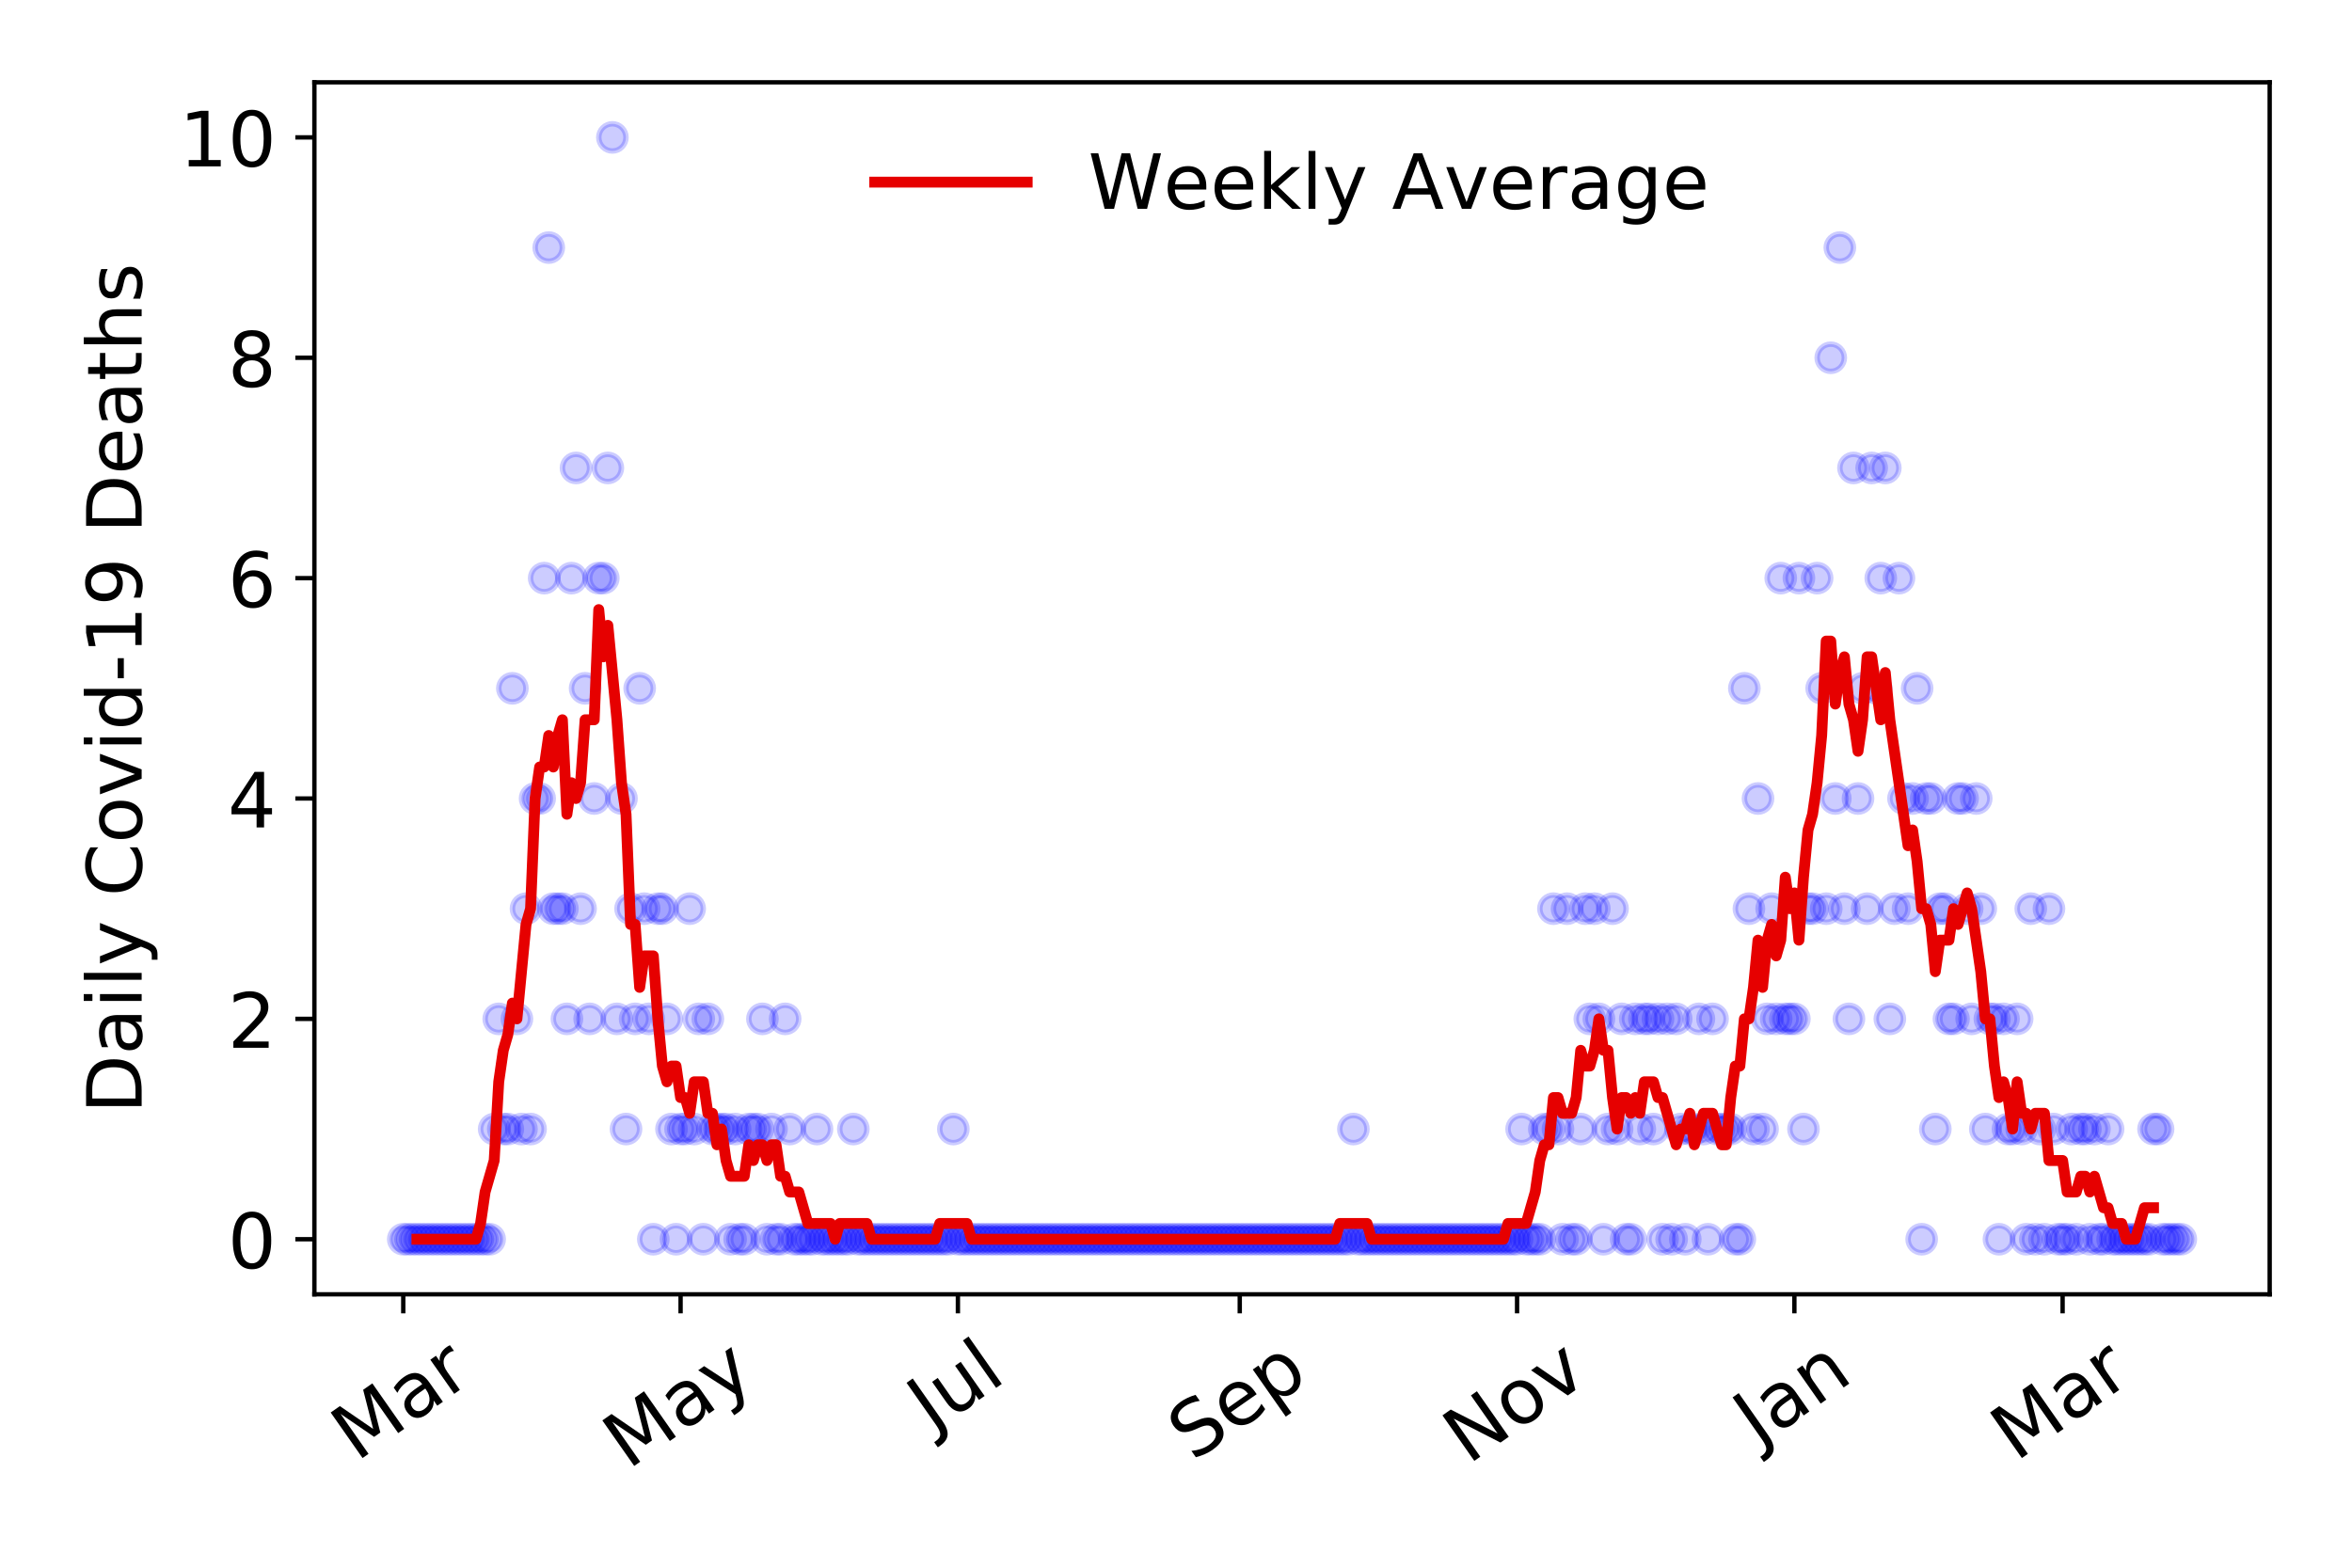 <?xml version="1.0" encoding="utf-8" standalone="no"?>
<!DOCTYPE svg PUBLIC "-//W3C//DTD SVG 1.1//EN"
  "http://www.w3.org/Graphics/SVG/1.1/DTD/svg11.dtd">
<!-- Created with matplotlib (https://matplotlib.org/) -->
<svg height="288pt" version="1.1" viewBox="0 0 432 288" width="432pt" xmlns="http://www.w3.org/2000/svg" xmlns:xlink="http://www.w3.org/1999/xlink">
 <defs>
  <style type="text/css">
*{stroke-linecap:butt;stroke-linejoin:round;}
  </style>
 </defs>
 <g id="figure_1">
  <g id="patch_1">
   <path d="M 0 288 
L 432 288 
L 432 0 
L 0 0 
z
" style="fill:#ffffff;"/>
  </g>
  <g id="axes_1">
   <g id="patch_2">
    <path d="M 57.745 237.778 
L 416.88 237.778 
L 416.88 15.12 
L 57.745 15.12 
z
" style="fill:#ffffff;"/>
   </g>
   <g id="matplotlib.axis_1">
    <g id="xtick_1">
     <g id="line2d_1">
      <defs>
       <path d="M 0 0 
L 0 3.5 
" id="m6bd8ffd1a3" style="stroke:#000000;stroke-width:0.8;"/>
      </defs>
      <g>
       <use style="stroke:#000000;stroke-width:0.8;" x="74.069" xlink:href="#m6bd8ffd1a3" y="237.778"/>
      </g>
     </g>
     <g id="text_1">
      <!-- Mar -->
      <defs>
       <path d="M 9.812 72.906 
L 24.516 72.906 
L 43.109 23.297 
L 61.812 72.906 
L 76.516 72.906 
L 76.516 0 
L 66.891 0 
L 66.891 64.016 
L 48.094 14.016 
L 38.188 14.016 
L 19.391 64.016 
L 19.391 0 
L 9.812 0 
z
" id="DejaVuSans-77"/>
       <path d="M 34.281 27.484 
Q 23.391 27.484 19.188 25 
Q 14.984 22.516 14.984 16.5 
Q 14.984 11.719 18.141 8.906 
Q 21.297 6.109 26.703 6.109 
Q 34.188 6.109 38.703 11.406 
Q 43.219 16.703 43.219 25.484 
L 43.219 27.484 
z
M 52.203 31.203 
L 52.203 0 
L 43.219 0 
L 43.219 8.297 
Q 40.141 3.328 35.547 0.953 
Q 30.953 -1.422 24.312 -1.422 
Q 15.922 -1.422 10.953 3.297 
Q 6 8.016 6 15.922 
Q 6 25.141 12.172 29.828 
Q 18.359 34.516 30.609 34.516 
L 43.219 34.516 
L 43.219 35.406 
Q 43.219 41.609 39.141 45 
Q 35.062 48.391 27.688 48.391 
Q 23 48.391 18.547 47.266 
Q 14.109 46.141 10.016 43.891 
L 10.016 52.203 
Q 14.938 54.109 19.578 55.047 
Q 24.219 56 28.609 56 
Q 40.484 56 46.344 49.844 
Q 52.203 43.703 52.203 31.203 
z
" id="DejaVuSans-97"/>
       <path d="M 41.109 46.297 
Q 39.594 47.172 37.812 47.578 
Q 36.031 48 33.891 48 
Q 26.266 48 22.188 43.047 
Q 18.109 38.094 18.109 28.812 
L 18.109 0 
L 9.078 0 
L 9.078 54.688 
L 18.109 54.688 
L 18.109 46.188 
Q 20.953 51.172 25.484 53.578 
Q 30.031 56 36.531 56 
Q 37.453 56 38.578 55.875 
Q 39.703 55.766 41.062 55.516 
z
" id="DejaVuSans-114"/>
      </defs>
      <g transform="translate(65.467 268.643)rotate(-35)scale(0.14 -0.14)">
       <use xlink:href="#DejaVuSans-77"/>
       <use x="86.279" xlink:href="#DejaVuSans-97"/>
       <use x="147.559" xlink:href="#DejaVuSans-114"/>
      </g>
     </g>
    </g>
    <g id="xtick_2">
     <g id="line2d_2">
      <g>
       <use style="stroke:#000000;stroke-width:0.8;" x="125.005" xlink:href="#m6bd8ffd1a3" y="237.778"/>
      </g>
     </g>
     <g id="text_2">
      <!-- May -->
      <defs>
       <path d="M 32.172 -5.078 
Q 28.375 -14.844 24.75 -17.812 
Q 21.141 -20.797 15.094 -20.797 
L 7.906 -20.797 
L 7.906 -13.281 
L 13.188 -13.281 
Q 16.891 -13.281 18.938 -11.516 
Q 21 -9.766 23.484 -3.219 
L 25.094 0.875 
L 2.984 54.688 
L 12.5 54.688 
L 29.594 11.922 
L 46.688 54.688 
L 56.203 54.688 
z
" id="DejaVuSans-121"/>
      </defs>
      <g transform="translate(115.365 270.094)rotate(-35)scale(0.14 -0.14)">
       <use xlink:href="#DejaVuSans-77"/>
       <use x="86.279" xlink:href="#DejaVuSans-97"/>
       <use x="147.559" xlink:href="#DejaVuSans-121"/>
      </g>
     </g>
    </g>
    <g id="xtick_3">
     <g id="line2d_3">
      <g>
       <use style="stroke:#000000;stroke-width:0.8;" x="175.94" xlink:href="#m6bd8ffd1a3" y="237.778"/>
      </g>
     </g>
     <g id="text_3">
      <!-- Jul -->
      <defs>
       <path d="M 9.812 72.906 
L 19.672 72.906 
L 19.672 5.078 
Q 19.672 -8.109 14.672 -14.062 
Q 9.672 -20.016 -1.422 -20.016 
L -5.172 -20.016 
L -5.172 -11.719 
L -2.094 -11.719 
Q 4.438 -11.719 7.125 -8.047 
Q 9.812 -4.391 9.812 5.078 
z
" id="DejaVuSans-74"/>
       <path d="M 8.5 21.578 
L 8.5 54.688 
L 17.484 54.688 
L 17.484 21.922 
Q 17.484 14.156 20.5 10.266 
Q 23.531 6.391 29.594 6.391 
Q 36.859 6.391 41.078 11.031 
Q 45.312 15.672 45.312 23.688 
L 45.312 54.688 
L 54.297 54.688 
L 54.297 0 
L 45.312 0 
L 45.312 8.406 
Q 42.047 3.422 37.719 1 
Q 33.406 -1.422 27.688 -1.422 
Q 18.266 -1.422 13.375 4.438 
Q 8.5 10.297 8.5 21.578 
z
M 31.109 56 
z
" id="DejaVuSans-117"/>
       <path d="M 9.422 75.984 
L 18.406 75.984 
L 18.406 0 
L 9.422 0 
z
" id="DejaVuSans-108"/>
      </defs>
      <g transform="translate(171.237 263.181)rotate(-35)scale(0.14 -0.14)">
       <use xlink:href="#DejaVuSans-74"/>
       <use x="29.492" xlink:href="#DejaVuSans-117"/>
       <use x="92.871" xlink:href="#DejaVuSans-108"/>
      </g>
     </g>
    </g>
    <g id="xtick_4">
     <g id="line2d_4">
      <g>
       <use style="stroke:#000000;stroke-width:0.8;" x="227.71" xlink:href="#m6bd8ffd1a3" y="237.778"/>
      </g>
     </g>
     <g id="text_4">
      <!-- Sep -->
      <defs>
       <path d="M 53.516 70.516 
L 53.516 60.891 
Q 47.906 63.578 42.922 64.891 
Q 37.938 66.219 33.297 66.219 
Q 25.25 66.219 20.875 63.094 
Q 16.5 59.969 16.5 54.203 
Q 16.5 49.359 19.406 46.891 
Q 22.312 44.438 30.422 42.922 
L 36.375 41.703 
Q 47.406 39.594 52.656 34.297 
Q 57.906 29 57.906 20.125 
Q 57.906 9.516 50.797 4.047 
Q 43.703 -1.422 29.984 -1.422 
Q 24.812 -1.422 18.969 -0.25 
Q 13.141 0.922 6.891 3.219 
L 6.891 13.375 
Q 12.891 10.016 18.656 8.297 
Q 24.422 6.594 29.984 6.594 
Q 38.422 6.594 43.016 9.906 
Q 47.609 13.234 47.609 19.391 
Q 47.609 24.75 44.312 27.781 
Q 41.016 30.812 33.5 32.328 
L 27.484 33.5 
Q 16.453 35.688 11.516 40.375 
Q 6.594 45.062 6.594 53.422 
Q 6.594 63.094 13.406 68.656 
Q 20.219 74.219 32.172 74.219 
Q 37.312 74.219 42.625 73.281 
Q 47.953 72.359 53.516 70.516 
z
" id="DejaVuSans-83"/>
       <path d="M 56.203 29.594 
L 56.203 25.203 
L 14.891 25.203 
Q 15.484 15.922 20.484 11.062 
Q 25.484 6.203 34.422 6.203 
Q 39.594 6.203 44.453 7.469 
Q 49.312 8.734 54.109 11.281 
L 54.109 2.781 
Q 49.266 0.734 44.188 -0.344 
Q 39.109 -1.422 33.891 -1.422 
Q 20.797 -1.422 13.156 6.188 
Q 5.516 13.812 5.516 26.812 
Q 5.516 40.234 12.766 48.109 
Q 20.016 56 32.328 56 
Q 43.359 56 49.781 48.891 
Q 56.203 41.797 56.203 29.594 
z
M 47.219 32.234 
Q 47.125 39.594 43.094 43.984 
Q 39.062 48.391 32.422 48.391 
Q 24.906 48.391 20.391 44.141 
Q 15.875 39.891 15.188 32.172 
z
" id="DejaVuSans-101"/>
       <path d="M 18.109 8.203 
L 18.109 -20.797 
L 9.078 -20.797 
L 9.078 54.688 
L 18.109 54.688 
L 18.109 46.391 
Q 20.953 51.266 25.266 53.625 
Q 29.594 56 35.594 56 
Q 45.562 56 51.781 48.094 
Q 58.016 40.188 58.016 27.297 
Q 58.016 14.406 51.781 6.484 
Q 45.562 -1.422 35.594 -1.422 
Q 29.594 -1.422 25.266 0.953 
Q 20.953 3.328 18.109 8.203 
z
M 48.688 27.297 
Q 48.688 37.203 44.609 42.844 
Q 40.531 48.484 33.406 48.484 
Q 26.266 48.484 22.188 42.844 
Q 18.109 37.203 18.109 27.297 
Q 18.109 17.391 22.188 11.75 
Q 26.266 6.109 33.406 6.109 
Q 40.531 6.109 44.609 11.75 
Q 48.688 17.391 48.688 27.297 
z
" id="DejaVuSans-112"/>
      </defs>
      <g transform="translate(219.117 268.629)rotate(-35)scale(0.14 -0.14)">
       <use xlink:href="#DejaVuSans-83"/>
       <use x="63.477" xlink:href="#DejaVuSans-101"/>
       <use x="125" xlink:href="#DejaVuSans-112"/>
      </g>
     </g>
    </g>
    <g id="xtick_5">
     <g id="line2d_5">
      <g>
       <use style="stroke:#000000;stroke-width:0.8;" x="278.645" xlink:href="#m6bd8ffd1a3" y="237.778"/>
      </g>
     </g>
     <g id="text_5">
      <!-- Nov -->
      <defs>
       <path d="M 9.812 72.906 
L 23.094 72.906 
L 55.422 11.922 
L 55.422 72.906 
L 64.984 72.906 
L 64.984 0 
L 51.703 0 
L 19.391 60.984 
L 19.391 0 
L 9.812 0 
z
" id="DejaVuSans-78"/>
       <path d="M 30.609 48.391 
Q 23.391 48.391 19.188 42.75 
Q 14.984 37.109 14.984 27.297 
Q 14.984 17.484 19.156 11.844 
Q 23.344 6.203 30.609 6.203 
Q 37.797 6.203 41.984 11.859 
Q 46.188 17.531 46.188 27.297 
Q 46.188 37.016 41.984 42.703 
Q 37.797 48.391 30.609 48.391 
z
M 30.609 56 
Q 42.328 56 49.016 48.375 
Q 55.719 40.766 55.719 27.297 
Q 55.719 13.875 49.016 6.219 
Q 42.328 -1.422 30.609 -1.422 
Q 18.844 -1.422 12.172 6.219 
Q 5.516 13.875 5.516 27.297 
Q 5.516 40.766 12.172 48.375 
Q 18.844 56 30.609 56 
z
" id="DejaVuSans-111"/>
       <path d="M 2.984 54.688 
L 12.5 54.688 
L 29.594 8.797 
L 46.688 54.688 
L 56.203 54.688 
L 35.688 0 
L 23.484 0 
z
" id="DejaVuSans-118"/>
      </defs>
      <g transform="translate(269.669 269.166)rotate(-35)scale(0.14 -0.14)">
       <use xlink:href="#DejaVuSans-78"/>
       <use x="74.805" xlink:href="#DejaVuSans-111"/>
       <use x="135.986" xlink:href="#DejaVuSans-118"/>
      </g>
     </g>
    </g>
    <g id="xtick_6">
     <g id="line2d_6">
      <g>
       <use style="stroke:#000000;stroke-width:0.8;" x="329.58" xlink:href="#m6bd8ffd1a3" y="237.778"/>
      </g>
     </g>
     <g id="text_6">
      <!-- Jan -->
      <defs>
       <path d="M 54.891 33.016 
L 54.891 0 
L 45.906 0 
L 45.906 32.719 
Q 45.906 40.484 42.875 44.328 
Q 39.844 48.188 33.797 48.188 
Q 26.516 48.188 22.312 43.547 
Q 18.109 38.922 18.109 30.906 
L 18.109 0 
L 9.078 0 
L 9.078 54.688 
L 18.109 54.688 
L 18.109 46.188 
Q 21.344 51.125 25.703 53.562 
Q 30.078 56 35.797 56 
Q 45.219 56 50.047 50.172 
Q 54.891 44.344 54.891 33.016 
z
" id="DejaVuSans-110"/>
      </defs>
      <g transform="translate(322.957 265.871)rotate(-35)scale(0.14 -0.14)">
       <use xlink:href="#DejaVuSans-74"/>
       <use x="29.492" xlink:href="#DejaVuSans-97"/>
       <use x="90.771" xlink:href="#DejaVuSans-110"/>
      </g>
     </g>
    </g>
    <g id="xtick_7">
     <g id="line2d_7">
      <g>
       <use style="stroke:#000000;stroke-width:0.8;" x="378.846" xlink:href="#m6bd8ffd1a3" y="237.778"/>
      </g>
     </g>
     <g id="text_7">
      <!-- Mar -->
      <g transform="translate(370.243 268.643)rotate(-35)scale(0.14 -0.14)">
       <use xlink:href="#DejaVuSans-77"/>
       <use x="86.279" xlink:href="#DejaVuSans-97"/>
       <use x="147.559" xlink:href="#DejaVuSans-114"/>
      </g>
     </g>
    </g>
   </g>
   <g id="matplotlib.axis_2">
    <g id="ytick_1">
     <g id="line2d_8">
      <defs>
       <path d="M 0 0 
L -3.5 0 
" id="mb4e9aa77b0" style="stroke:#000000;stroke-width:0.8;"/>
      </defs>
      <g>
       <use style="stroke:#000000;stroke-width:0.8;" x="57.745" xlink:href="#mb4e9aa77b0" y="227.657"/>
      </g>
     </g>
     <g id="text_8">
      <!-- 0 -->
      <defs>
       <path d="M 31.781 66.406 
Q 24.172 66.406 20.328 58.906 
Q 16.5 51.422 16.5 36.375 
Q 16.5 21.391 20.328 13.891 
Q 24.172 6.391 31.781 6.391 
Q 39.453 6.391 43.281 13.891 
Q 47.125 21.391 47.125 36.375 
Q 47.125 51.422 43.281 58.906 
Q 39.453 66.406 31.781 66.406 
z
M 31.781 74.219 
Q 44.047 74.219 50.516 64.516 
Q 56.984 54.828 56.984 36.375 
Q 56.984 17.969 50.516 8.266 
Q 44.047 -1.422 31.781 -1.422 
Q 19.531 -1.422 13.062 8.266 
Q 6.594 17.969 6.594 36.375 
Q 6.594 54.828 13.062 64.516 
Q 19.531 74.219 31.781 74.219 
z
" id="DejaVuSans-48"/>
      </defs>
      <g transform="translate(41.837 232.976)scale(0.14 -0.14)">
       <use xlink:href="#DejaVuSans-48"/>
      </g>
     </g>
    </g>
    <g id="ytick_2">
     <g id="line2d_9">
      <g>
       <use style="stroke:#000000;stroke-width:0.8;" x="57.745" xlink:href="#mb4e9aa77b0" y="187.174"/>
      </g>
     </g>
     <g id="text_9">
      <!-- 2 -->
      <defs>
       <path d="M 19.188 8.297 
L 53.609 8.297 
L 53.609 0 
L 7.328 0 
L 7.328 8.297 
Q 12.938 14.109 22.625 23.891 
Q 32.328 33.688 34.812 36.531 
Q 39.547 41.844 41.422 45.531 
Q 43.312 49.219 43.312 52.781 
Q 43.312 58.594 39.234 62.25 
Q 35.156 65.922 28.609 65.922 
Q 23.969 65.922 18.812 64.312 
Q 13.672 62.703 7.812 59.422 
L 7.812 69.391 
Q 13.766 71.781 18.938 73 
Q 24.125 74.219 28.422 74.219 
Q 39.75 74.219 46.484 68.547 
Q 53.219 62.891 53.219 53.422 
Q 53.219 48.922 51.531 44.891 
Q 49.859 40.875 45.406 35.406 
Q 44.188 33.984 37.641 27.219 
Q 31.109 20.453 19.188 8.297 
z
" id="DejaVuSans-50"/>
      </defs>
      <g transform="translate(41.837 192.493)scale(0.14 -0.14)">
       <use xlink:href="#DejaVuSans-50"/>
      </g>
     </g>
    </g>
    <g id="ytick_3">
     <g id="line2d_10">
      <g>
       <use style="stroke:#000000;stroke-width:0.8;" x="57.745" xlink:href="#mb4e9aa77b0" y="146.691"/>
      </g>
     </g>
     <g id="text_10">
      <!-- 4 -->
      <defs>
       <path d="M 37.797 64.312 
L 12.891 25.391 
L 37.797 25.391 
z
M 35.203 72.906 
L 47.609 72.906 
L 47.609 25.391 
L 58.016 25.391 
L 58.016 17.188 
L 47.609 17.188 
L 47.609 0 
L 37.797 0 
L 37.797 17.188 
L 4.891 17.188 
L 4.891 26.703 
z
" id="DejaVuSans-52"/>
      </defs>
      <g transform="translate(41.837 152.01)scale(0.14 -0.14)">
       <use xlink:href="#DejaVuSans-52"/>
      </g>
     </g>
    </g>
    <g id="ytick_4">
     <g id="line2d_11">
      <g>
       <use style="stroke:#000000;stroke-width:0.8;" x="57.745" xlink:href="#mb4e9aa77b0" y="106.207"/>
      </g>
     </g>
     <g id="text_11">
      <!-- 6 -->
      <defs>
       <path d="M 33.016 40.375 
Q 26.375 40.375 22.484 35.828 
Q 18.609 31.297 18.609 23.391 
Q 18.609 15.531 22.484 10.953 
Q 26.375 6.391 33.016 6.391 
Q 39.656 6.391 43.531 10.953 
Q 47.406 15.531 47.406 23.391 
Q 47.406 31.297 43.531 35.828 
Q 39.656 40.375 33.016 40.375 
z
M 52.594 71.297 
L 52.594 62.312 
Q 48.875 64.062 45.094 64.984 
Q 41.312 65.922 37.594 65.922 
Q 27.828 65.922 22.672 59.328 
Q 17.531 52.734 16.797 39.406 
Q 19.672 43.656 24.016 45.922 
Q 28.375 48.188 33.594 48.188 
Q 44.578 48.188 50.953 41.516 
Q 57.328 34.859 57.328 23.391 
Q 57.328 12.156 50.688 5.359 
Q 44.047 -1.422 33.016 -1.422 
Q 20.359 -1.422 13.672 8.266 
Q 6.984 17.969 6.984 36.375 
Q 6.984 53.656 15.188 63.938 
Q 23.391 74.219 37.203 74.219 
Q 40.922 74.219 44.703 73.484 
Q 48.484 72.75 52.594 71.297 
z
" id="DejaVuSans-54"/>
      </defs>
      <g transform="translate(41.837 111.526)scale(0.14 -0.14)">
       <use xlink:href="#DejaVuSans-54"/>
      </g>
     </g>
    </g>
    <g id="ytick_5">
     <g id="line2d_12">
      <g>
       <use style="stroke:#000000;stroke-width:0.8;" x="57.745" xlink:href="#mb4e9aa77b0" y="65.724"/>
      </g>
     </g>
     <g id="text_12">
      <!-- 8 -->
      <defs>
       <path d="M 31.781 34.625 
Q 24.75 34.625 20.719 30.859 
Q 16.703 27.094 16.703 20.516 
Q 16.703 13.922 20.719 10.156 
Q 24.75 6.391 31.781 6.391 
Q 38.812 6.391 42.859 10.172 
Q 46.922 13.969 46.922 20.516 
Q 46.922 27.094 42.891 30.859 
Q 38.875 34.625 31.781 34.625 
z
M 21.922 38.812 
Q 15.578 40.375 12.031 44.719 
Q 8.5 49.078 8.5 55.328 
Q 8.5 64.062 14.719 69.141 
Q 20.953 74.219 31.781 74.219 
Q 42.672 74.219 48.875 69.141 
Q 55.078 64.062 55.078 55.328 
Q 55.078 49.078 51.531 44.719 
Q 48 40.375 41.703 38.812 
Q 48.828 37.156 52.797 32.312 
Q 56.781 27.484 56.781 20.516 
Q 56.781 9.906 50.312 4.234 
Q 43.844 -1.422 31.781 -1.422 
Q 19.734 -1.422 13.25 4.234 
Q 6.781 9.906 6.781 20.516 
Q 6.781 27.484 10.781 32.312 
Q 14.797 37.156 21.922 38.812 
z
M 18.312 54.391 
Q 18.312 48.734 21.844 45.562 
Q 25.391 42.391 31.781 42.391 
Q 38.141 42.391 41.719 45.562 
Q 45.312 48.734 45.312 54.391 
Q 45.312 60.062 41.719 63.234 
Q 38.141 66.406 31.781 66.406 
Q 25.391 66.406 21.844 63.234 
Q 18.312 60.062 18.312 54.391 
z
" id="DejaVuSans-56"/>
      </defs>
      <g transform="translate(41.837 71.043)scale(0.14 -0.14)">
       <use xlink:href="#DejaVuSans-56"/>
      </g>
     </g>
    </g>
    <g id="ytick_6">
     <g id="line2d_13">
      <g>
       <use style="stroke:#000000;stroke-width:0.8;" x="57.745" xlink:href="#mb4e9aa77b0" y="25.241"/>
      </g>
     </g>
     <g id="text_13">
      <!-- 10 -->
      <defs>
       <path d="M 12.406 8.297 
L 28.516 8.297 
L 28.516 63.922 
L 10.984 60.406 
L 10.984 69.391 
L 28.422 72.906 
L 38.281 72.906 
L 38.281 8.297 
L 54.391 8.297 
L 54.391 0 
L 12.406 0 
z
" id="DejaVuSans-49"/>
      </defs>
      <g transform="translate(32.93 30.56)scale(0.14 -0.14)">
       <use xlink:href="#DejaVuSans-49"/>
       <use x="63.623" xlink:href="#DejaVuSans-48"/>
      </g>
     </g>
    </g>
    <g id="text_14">
     <!-- Daily Covid-19 Deaths -->
     <defs>
      <path d="M 19.672 64.797 
L 19.672 8.109 
L 31.594 8.109 
Q 46.688 8.109 53.688 14.938 
Q 60.688 21.781 60.688 36.531 
Q 60.688 51.172 53.688 57.984 
Q 46.688 64.797 31.594 64.797 
z
M 9.812 72.906 
L 30.078 72.906 
Q 51.266 72.906 61.172 64.094 
Q 71.094 55.281 71.094 36.531 
Q 71.094 17.672 61.125 8.828 
Q 51.172 0 30.078 0 
L 9.812 0 
z
" id="DejaVuSans-68"/>
      <path d="M 9.422 54.688 
L 18.406 54.688 
L 18.406 0 
L 9.422 0 
z
M 9.422 75.984 
L 18.406 75.984 
L 18.406 64.594 
L 9.422 64.594 
z
" id="DejaVuSans-105"/>
      <path id="DejaVuSans-32"/>
      <path d="M 64.406 67.281 
L 64.406 56.891 
Q 59.422 61.531 53.781 63.812 
Q 48.141 66.109 41.797 66.109 
Q 29.297 66.109 22.656 58.469 
Q 16.016 50.828 16.016 36.375 
Q 16.016 21.969 22.656 14.328 
Q 29.297 6.688 41.797 6.688 
Q 48.141 6.688 53.781 8.984 
Q 59.422 11.281 64.406 15.922 
L 64.406 5.609 
Q 59.234 2.094 53.438 0.328 
Q 47.656 -1.422 41.219 -1.422 
Q 24.656 -1.422 15.125 8.703 
Q 5.609 18.844 5.609 36.375 
Q 5.609 53.953 15.125 64.078 
Q 24.656 74.219 41.219 74.219 
Q 47.75 74.219 53.531 72.484 
Q 59.328 70.75 64.406 67.281 
z
" id="DejaVuSans-67"/>
      <path d="M 45.406 46.391 
L 45.406 75.984 
L 54.391 75.984 
L 54.391 0 
L 45.406 0 
L 45.406 8.203 
Q 42.578 3.328 38.25 0.953 
Q 33.938 -1.422 27.875 -1.422 
Q 17.969 -1.422 11.734 6.484 
Q 5.516 14.406 5.516 27.297 
Q 5.516 40.188 11.734 48.094 
Q 17.969 56 27.875 56 
Q 33.938 56 38.25 53.625 
Q 42.578 51.266 45.406 46.391 
z
M 14.797 27.297 
Q 14.797 17.391 18.875 11.75 
Q 22.953 6.109 30.078 6.109 
Q 37.203 6.109 41.297 11.75 
Q 45.406 17.391 45.406 27.297 
Q 45.406 37.203 41.297 42.844 
Q 37.203 48.484 30.078 48.484 
Q 22.953 48.484 18.875 42.844 
Q 14.797 37.203 14.797 27.297 
z
" id="DejaVuSans-100"/>
      <path d="M 4.891 31.391 
L 31.203 31.391 
L 31.203 23.391 
L 4.891 23.391 
z
" id="DejaVuSans-45"/>
      <path d="M 10.984 1.516 
L 10.984 10.5 
Q 14.703 8.734 18.5 7.812 
Q 22.312 6.891 25.984 6.891 
Q 35.75 6.891 40.891 13.453 
Q 46.047 20.016 46.781 33.406 
Q 43.953 29.203 39.594 26.953 
Q 35.25 24.703 29.984 24.703 
Q 19.047 24.703 12.672 31.312 
Q 6.297 37.938 6.297 49.422 
Q 6.297 60.641 12.938 67.422 
Q 19.578 74.219 30.609 74.219 
Q 43.266 74.219 49.922 64.516 
Q 56.594 54.828 56.594 36.375 
Q 56.594 19.141 48.406 8.859 
Q 40.234 -1.422 26.422 -1.422 
Q 22.703 -1.422 18.891 -0.688 
Q 15.094 0.047 10.984 1.516 
z
M 30.609 32.422 
Q 37.25 32.422 41.125 36.953 
Q 45.016 41.5 45.016 49.422 
Q 45.016 57.281 41.125 61.844 
Q 37.25 66.406 30.609 66.406 
Q 23.969 66.406 20.094 61.844 
Q 16.219 57.281 16.219 49.422 
Q 16.219 41.5 20.094 36.953 
Q 23.969 32.422 30.609 32.422 
z
" id="DejaVuSans-57"/>
      <path d="M 18.312 70.219 
L 18.312 54.688 
L 36.812 54.688 
L 36.812 47.703 
L 18.312 47.703 
L 18.312 18.016 
Q 18.312 11.328 20.141 9.422 
Q 21.969 7.516 27.594 7.516 
L 36.812 7.516 
L 36.812 0 
L 27.594 0 
Q 17.188 0 13.234 3.875 
Q 9.281 7.766 9.281 18.016 
L 9.281 47.703 
L 2.688 47.703 
L 2.688 54.688 
L 9.281 54.688 
L 9.281 70.219 
z
" id="DejaVuSans-116"/>
      <path d="M 54.891 33.016 
L 54.891 0 
L 45.906 0 
L 45.906 32.719 
Q 45.906 40.484 42.875 44.328 
Q 39.844 48.188 33.797 48.188 
Q 26.516 48.188 22.312 43.547 
Q 18.109 38.922 18.109 30.906 
L 18.109 0 
L 9.078 0 
L 9.078 75.984 
L 18.109 75.984 
L 18.109 46.188 
Q 21.344 51.125 25.703 53.562 
Q 30.078 56 35.797 56 
Q 45.219 56 50.047 50.172 
Q 54.891 44.344 54.891 33.016 
z
" id="DejaVuSans-104"/>
      <path d="M 44.281 53.078 
L 44.281 44.578 
Q 40.484 46.531 36.375 47.5 
Q 32.281 48.484 27.875 48.484 
Q 21.188 48.484 17.844 46.438 
Q 14.5 44.391 14.5 40.281 
Q 14.5 37.156 16.891 35.375 
Q 19.281 33.594 26.516 31.984 
L 29.594 31.297 
Q 39.156 29.25 43.188 25.516 
Q 47.219 21.781 47.219 15.094 
Q 47.219 7.469 41.188 3.016 
Q 35.156 -1.422 24.609 -1.422 
Q 20.219 -1.422 15.453 -0.562 
Q 10.688 0.297 5.422 2 
L 5.422 11.281 
Q 10.406 8.688 15.234 7.391 
Q 20.062 6.109 24.812 6.109 
Q 31.156 6.109 34.562 8.281 
Q 37.984 10.453 37.984 14.406 
Q 37.984 18.062 35.516 20.016 
Q 33.062 21.969 24.703 23.781 
L 21.578 24.516 
Q 13.234 26.266 9.516 29.906 
Q 5.812 33.547 5.812 39.891 
Q 5.812 47.609 11.281 51.797 
Q 16.75 56 26.812 56 
Q 31.781 56 36.172 55.266 
Q 40.578 54.547 44.281 53.078 
z
" id="DejaVuSans-115"/>
     </defs>
     <g transform="translate(26.018 204.56)rotate(-90)scale(0.14 -0.14)">
      <use xlink:href="#DejaVuSans-68"/>
      <use x="77.002" xlink:href="#DejaVuSans-97"/>
      <use x="138.281" xlink:href="#DejaVuSans-105"/>
      <use x="166.064" xlink:href="#DejaVuSans-108"/>
      <use x="193.848" xlink:href="#DejaVuSans-121"/>
      <use x="253.027" xlink:href="#DejaVuSans-32"/>
      <use x="284.814" xlink:href="#DejaVuSans-67"/>
      <use x="354.639" xlink:href="#DejaVuSans-111"/>
      <use x="415.82" xlink:href="#DejaVuSans-118"/>
      <use x="475" xlink:href="#DejaVuSans-105"/>
      <use x="502.783" xlink:href="#DejaVuSans-100"/>
      <use x="566.26" xlink:href="#DejaVuSans-45"/>
      <use x="602.344" xlink:href="#DejaVuSans-49"/>
      <use x="665.967" xlink:href="#DejaVuSans-57"/>
      <use x="729.59" xlink:href="#DejaVuSans-32"/>
      <use x="761.377" xlink:href="#DejaVuSans-68"/>
      <use x="838.379" xlink:href="#DejaVuSans-101"/>
      <use x="899.902" xlink:href="#DejaVuSans-97"/>
      <use x="961.182" xlink:href="#DejaVuSans-116"/>
      <use x="1000.391" xlink:href="#DejaVuSans-104"/>
      <use x="1063.77" xlink:href="#DejaVuSans-115"/>
     </g>
    </g>
   </g>
   <g id="line2d_14">
    <defs>
     <path d="M 0 2.5 
C 0.663 2.5 1.299 2.237 1.768 1.768 
C 2.237 1.299 2.5 0.663 2.5 0 
C 2.5 -0.663 2.237 -1.299 1.768 -1.768 
C 1.299 -2.237 0.663 -2.5 0 -2.5 
C -0.663 -2.5 -1.299 -2.237 -1.768 -1.768 
C -2.237 -1.299 -2.5 -0.663 -2.5 0 
C -2.5 0.663 -2.237 1.299 -1.768 1.768 
C -1.299 2.237 -0.663 2.5 0 2.5 
z
" id="m719756ab25" style="stroke:#0000ff;stroke-opacity:0.2;"/>
    </defs>
    <g clip-path="url(#p2911fdf2d5)">
     <use style="fill:#0000ff;fill-opacity:0.2;stroke:#0000ff;stroke-opacity:0.2;" x="74.069" xlink:href="#m719756ab25" y="227.657"/>
     <use style="fill:#0000ff;fill-opacity:0.2;stroke:#0000ff;stroke-opacity:0.2;" x="74.904" xlink:href="#m719756ab25" y="227.657"/>
     <use style="fill:#0000ff;fill-opacity:0.2;stroke:#0000ff;stroke-opacity:0.2;" x="75.739" xlink:href="#m719756ab25" y="227.657"/>
     <use style="fill:#0000ff;fill-opacity:0.2;stroke:#0000ff;stroke-opacity:0.2;" x="76.574" xlink:href="#m719756ab25" y="227.657"/>
     <use style="fill:#0000ff;fill-opacity:0.2;stroke:#0000ff;stroke-opacity:0.2;" x="77.409" xlink:href="#m719756ab25" y="227.657"/>
     <use style="fill:#0000ff;fill-opacity:0.2;stroke:#0000ff;stroke-opacity:0.2;" x="78.244" xlink:href="#m719756ab25" y="227.657"/>
     <use style="fill:#0000ff;fill-opacity:0.2;stroke:#0000ff;stroke-opacity:0.2;" x="79.079" xlink:href="#m719756ab25" y="227.657"/>
     <use style="fill:#0000ff;fill-opacity:0.2;stroke:#0000ff;stroke-opacity:0.2;" x="79.914" xlink:href="#m719756ab25" y="227.657"/>
     <use style="fill:#0000ff;fill-opacity:0.2;stroke:#0000ff;stroke-opacity:0.2;" x="80.749" xlink:href="#m719756ab25" y="227.657"/>
     <use style="fill:#0000ff;fill-opacity:0.2;stroke:#0000ff;stroke-opacity:0.2;" x="81.584" xlink:href="#m719756ab25" y="227.657"/>
     <use style="fill:#0000ff;fill-opacity:0.2;stroke:#0000ff;stroke-opacity:0.2;" x="82.419" xlink:href="#m719756ab25" y="227.657"/>
     <use style="fill:#0000ff;fill-opacity:0.2;stroke:#0000ff;stroke-opacity:0.2;" x="83.254" xlink:href="#m719756ab25" y="227.657"/>
     <use style="fill:#0000ff;fill-opacity:0.2;stroke:#0000ff;stroke-opacity:0.2;" x="84.089" xlink:href="#m719756ab25" y="227.657"/>
     <use style="fill:#0000ff;fill-opacity:0.2;stroke:#0000ff;stroke-opacity:0.2;" x="84.924" xlink:href="#m719756ab25" y="227.657"/>
     <use style="fill:#0000ff;fill-opacity:0.2;stroke:#0000ff;stroke-opacity:0.2;" x="85.759" xlink:href="#m719756ab25" y="227.657"/>
     <use style="fill:#0000ff;fill-opacity:0.2;stroke:#0000ff;stroke-opacity:0.2;" x="86.594" xlink:href="#m719756ab25" y="227.657"/>
     <use style="fill:#0000ff;fill-opacity:0.2;stroke:#0000ff;stroke-opacity:0.2;" x="87.429" xlink:href="#m719756ab25" y="227.657"/>
     <use style="fill:#0000ff;fill-opacity:0.2;stroke:#0000ff;stroke-opacity:0.2;" x="88.264" xlink:href="#m719756ab25" y="227.657"/>
     <use style="fill:#0000ff;fill-opacity:0.2;stroke:#0000ff;stroke-opacity:0.2;" x="89.099" xlink:href="#m719756ab25" y="227.657"/>
     <use style="fill:#0000ff;fill-opacity:0.2;stroke:#0000ff;stroke-opacity:0.2;" x="89.934" xlink:href="#m719756ab25" y="227.657"/>
     <use style="fill:#0000ff;fill-opacity:0.2;stroke:#0000ff;stroke-opacity:0.2;" x="90.769" xlink:href="#m719756ab25" y="207.416"/>
     <use style="fill:#0000ff;fill-opacity:0.2;stroke:#0000ff;stroke-opacity:0.2;" x="91.604" xlink:href="#m719756ab25" y="187.174"/>
     <use style="fill:#0000ff;fill-opacity:0.2;stroke:#0000ff;stroke-opacity:0.2;" x="92.439" xlink:href="#m719756ab25" y="207.416"/>
     <use style="fill:#0000ff;fill-opacity:0.2;stroke:#0000ff;stroke-opacity:0.2;" x="93.274" xlink:href="#m719756ab25" y="207.416"/>
     <use style="fill:#0000ff;fill-opacity:0.2;stroke:#0000ff;stroke-opacity:0.2;" x="94.109" xlink:href="#m719756ab25" y="126.449"/>
     <use style="fill:#0000ff;fill-opacity:0.2;stroke:#0000ff;stroke-opacity:0.2;" x="94.944" xlink:href="#m719756ab25" y="187.174"/>
     <use style="fill:#0000ff;fill-opacity:0.2;stroke:#0000ff;stroke-opacity:0.2;" x="95.779" xlink:href="#m719756ab25" y="207.416"/>
     <use style="fill:#0000ff;fill-opacity:0.2;stroke:#0000ff;stroke-opacity:0.2;" x="96.614" xlink:href="#m719756ab25" y="166.932"/>
     <use style="fill:#0000ff;fill-opacity:0.2;stroke:#0000ff;stroke-opacity:0.2;" x="97.449" xlink:href="#m719756ab25" y="207.416"/>
     <use style="fill:#0000ff;fill-opacity:0.2;stroke:#0000ff;stroke-opacity:0.2;" x="98.284" xlink:href="#m719756ab25" y="146.691"/>
     <use style="fill:#0000ff;fill-opacity:0.2;stroke:#0000ff;stroke-opacity:0.2;" x="99.119" xlink:href="#m719756ab25" y="146.691"/>
     <use style="fill:#0000ff;fill-opacity:0.2;stroke:#0000ff;stroke-opacity:0.2;" x="99.954" xlink:href="#m719756ab25" y="106.207"/>
     <use style="fill:#0000ff;fill-opacity:0.2;stroke:#0000ff;stroke-opacity:0.2;" x="100.789" xlink:href="#m719756ab25" y="45.482"/>
     <use style="fill:#0000ff;fill-opacity:0.2;stroke:#0000ff;stroke-opacity:0.2;" x="101.624" xlink:href="#m719756ab25" y="166.932"/>
     <use style="fill:#0000ff;fill-opacity:0.2;stroke:#0000ff;stroke-opacity:0.2;" x="102.459" xlink:href="#m719756ab25" y="166.932"/>
     <use style="fill:#0000ff;fill-opacity:0.2;stroke:#0000ff;stroke-opacity:0.2;" x="103.294" xlink:href="#m719756ab25" y="166.932"/>
     <use style="fill:#0000ff;fill-opacity:0.2;stroke:#0000ff;stroke-opacity:0.2;" x="104.129" xlink:href="#m719756ab25" y="187.174"/>
     <use style="fill:#0000ff;fill-opacity:0.2;stroke:#0000ff;stroke-opacity:0.2;" x="104.964" xlink:href="#m719756ab25" y="106.207"/>
     <use style="fill:#0000ff;fill-opacity:0.2;stroke:#0000ff;stroke-opacity:0.2;" x="105.799" xlink:href="#m719756ab25" y="85.966"/>
     <use style="fill:#0000ff;fill-opacity:0.2;stroke:#0000ff;stroke-opacity:0.2;" x="106.634" xlink:href="#m719756ab25" y="166.932"/>
     <use style="fill:#0000ff;fill-opacity:0.2;stroke:#0000ff;stroke-opacity:0.2;" x="107.469" xlink:href="#m719756ab25" y="126.449"/>
     <use style="fill:#0000ff;fill-opacity:0.2;stroke:#0000ff;stroke-opacity:0.2;" x="108.304" xlink:href="#m719756ab25" y="187.174"/>
     <use style="fill:#0000ff;fill-opacity:0.2;stroke:#0000ff;stroke-opacity:0.2;" x="109.139" xlink:href="#m719756ab25" y="146.691"/>
     <use style="fill:#0000ff;fill-opacity:0.2;stroke:#0000ff;stroke-opacity:0.2;" x="109.974" xlink:href="#m719756ab25" y="106.207"/>
     <use style="fill:#0000ff;fill-opacity:0.2;stroke:#0000ff;stroke-opacity:0.2;" x="110.809" xlink:href="#m719756ab25" y="106.207"/>
     <use style="fill:#0000ff;fill-opacity:0.2;stroke:#0000ff;stroke-opacity:0.2;" x="111.644" xlink:href="#m719756ab25" y="85.966"/>
     <use style="fill:#0000ff;fill-opacity:0.2;stroke:#0000ff;stroke-opacity:0.2;" x="112.479" xlink:href="#m719756ab25" y="25.241"/>
     <use style="fill:#0000ff;fill-opacity:0.2;stroke:#0000ff;stroke-opacity:0.2;" x="113.314" xlink:href="#m719756ab25" y="187.174"/>
     <use style="fill:#0000ff;fill-opacity:0.2;stroke:#0000ff;stroke-opacity:0.2;" x="114.149" xlink:href="#m719756ab25" y="146.691"/>
     <use style="fill:#0000ff;fill-opacity:0.2;stroke:#0000ff;stroke-opacity:0.2;" x="114.984" xlink:href="#m719756ab25" y="207.416"/>
     <use style="fill:#0000ff;fill-opacity:0.2;stroke:#0000ff;stroke-opacity:0.2;" x="115.819" xlink:href="#m719756ab25" y="166.932"/>
     <use style="fill:#0000ff;fill-opacity:0.2;stroke:#0000ff;stroke-opacity:0.2;" x="116.654" xlink:href="#m719756ab25" y="187.174"/>
     <use style="fill:#0000ff;fill-opacity:0.2;stroke:#0000ff;stroke-opacity:0.2;" x="117.49" xlink:href="#m719756ab25" y="126.449"/>
     <use style="fill:#0000ff;fill-opacity:0.2;stroke:#0000ff;stroke-opacity:0.2;" x="118.325" xlink:href="#m719756ab25" y="166.932"/>
     <use style="fill:#0000ff;fill-opacity:0.2;stroke:#0000ff;stroke-opacity:0.2;" x="119.16" xlink:href="#m719756ab25" y="187.174"/>
     <use style="fill:#0000ff;fill-opacity:0.2;stroke:#0000ff;stroke-opacity:0.2;" x="119.995" xlink:href="#m719756ab25" y="227.657"/>
     <use style="fill:#0000ff;fill-opacity:0.2;stroke:#0000ff;stroke-opacity:0.2;" x="120.83" xlink:href="#m719756ab25" y="166.932"/>
     <use style="fill:#0000ff;fill-opacity:0.2;stroke:#0000ff;stroke-opacity:0.2;" x="121.665" xlink:href="#m719756ab25" y="166.932"/>
     <use style="fill:#0000ff;fill-opacity:0.2;stroke:#0000ff;stroke-opacity:0.2;" x="122.5" xlink:href="#m719756ab25" y="187.174"/>
     <use style="fill:#0000ff;fill-opacity:0.2;stroke:#0000ff;stroke-opacity:0.2;" x="123.335" xlink:href="#m719756ab25" y="207.416"/>
     <use style="fill:#0000ff;fill-opacity:0.2;stroke:#0000ff;stroke-opacity:0.2;" x="124.17" xlink:href="#m719756ab25" y="227.657"/>
     <use style="fill:#0000ff;fill-opacity:0.2;stroke:#0000ff;stroke-opacity:0.2;" x="125.005" xlink:href="#m719756ab25" y="207.416"/>
     <use style="fill:#0000ff;fill-opacity:0.2;stroke:#0000ff;stroke-opacity:0.2;" x="125.84" xlink:href="#m719756ab25" y="207.416"/>
     <use style="fill:#0000ff;fill-opacity:0.2;stroke:#0000ff;stroke-opacity:0.2;" x="126.675" xlink:href="#m719756ab25" y="166.932"/>
     <use style="fill:#0000ff;fill-opacity:0.2;stroke:#0000ff;stroke-opacity:0.2;" x="127.51" xlink:href="#m719756ab25" y="207.416"/>
     <use style="fill:#0000ff;fill-opacity:0.2;stroke:#0000ff;stroke-opacity:0.2;" x="128.345" xlink:href="#m719756ab25" y="187.174"/>
     <use style="fill:#0000ff;fill-opacity:0.2;stroke:#0000ff;stroke-opacity:0.2;" x="129.18" xlink:href="#m719756ab25" y="227.657"/>
     <use style="fill:#0000ff;fill-opacity:0.2;stroke:#0000ff;stroke-opacity:0.2;" x="130.015" xlink:href="#m719756ab25" y="187.174"/>
     <use style="fill:#0000ff;fill-opacity:0.2;stroke:#0000ff;stroke-opacity:0.2;" x="130.85" xlink:href="#m719756ab25" y="207.416"/>
     <use style="fill:#0000ff;fill-opacity:0.2;stroke:#0000ff;stroke-opacity:0.2;" x="131.685" xlink:href="#m719756ab25" y="207.416"/>
     <use style="fill:#0000ff;fill-opacity:0.2;stroke:#0000ff;stroke-opacity:0.2;" x="132.52" xlink:href="#m719756ab25" y="207.416"/>
     <use style="fill:#0000ff;fill-opacity:0.2;stroke:#0000ff;stroke-opacity:0.2;" x="133.355" xlink:href="#m719756ab25" y="207.416"/>
     <use style="fill:#0000ff;fill-opacity:0.2;stroke:#0000ff;stroke-opacity:0.2;" x="134.19" xlink:href="#m719756ab25" y="227.657"/>
     <use style="fill:#0000ff;fill-opacity:0.2;stroke:#0000ff;stroke-opacity:0.2;" x="135.025" xlink:href="#m719756ab25" y="207.416"/>
     <use style="fill:#0000ff;fill-opacity:0.2;stroke:#0000ff;stroke-opacity:0.2;" x="135.86" xlink:href="#m719756ab25" y="227.657"/>
     <use style="fill:#0000ff;fill-opacity:0.2;stroke:#0000ff;stroke-opacity:0.2;" x="136.695" xlink:href="#m719756ab25" y="227.657"/>
     <use style="fill:#0000ff;fill-opacity:0.2;stroke:#0000ff;stroke-opacity:0.2;" x="137.53" xlink:href="#m719756ab25" y="207.416"/>
     <use style="fill:#0000ff;fill-opacity:0.2;stroke:#0000ff;stroke-opacity:0.2;" x="138.365" xlink:href="#m719756ab25" y="207.416"/>
     <use style="fill:#0000ff;fill-opacity:0.2;stroke:#0000ff;stroke-opacity:0.2;" x="139.2" xlink:href="#m719756ab25" y="207.416"/>
     <use style="fill:#0000ff;fill-opacity:0.2;stroke:#0000ff;stroke-opacity:0.2;" x="140.035" xlink:href="#m719756ab25" y="187.174"/>
     <use style="fill:#0000ff;fill-opacity:0.2;stroke:#0000ff;stroke-opacity:0.2;" x="140.87" xlink:href="#m719756ab25" y="227.657"/>
     <use style="fill:#0000ff;fill-opacity:0.2;stroke:#0000ff;stroke-opacity:0.2;" x="141.705" xlink:href="#m719756ab25" y="207.416"/>
     <use style="fill:#0000ff;fill-opacity:0.2;stroke:#0000ff;stroke-opacity:0.2;" x="142.54" xlink:href="#m719756ab25" y="227.657"/>
     <use style="fill:#0000ff;fill-opacity:0.2;stroke:#0000ff;stroke-opacity:0.2;" x="143.375" xlink:href="#m719756ab25" y="227.657"/>
     <use style="fill:#0000ff;fill-opacity:0.2;stroke:#0000ff;stroke-opacity:0.2;" x="144.21" xlink:href="#m719756ab25" y="187.174"/>
     <use style="fill:#0000ff;fill-opacity:0.2;stroke:#0000ff;stroke-opacity:0.2;" x="145.045" xlink:href="#m719756ab25" y="207.416"/>
     <use style="fill:#0000ff;fill-opacity:0.2;stroke:#0000ff;stroke-opacity:0.2;" x="145.88" xlink:href="#m719756ab25" y="227.657"/>
     <use style="fill:#0000ff;fill-opacity:0.2;stroke:#0000ff;stroke-opacity:0.2;" x="146.715" xlink:href="#m719756ab25" y="227.657"/>
     <use style="fill:#0000ff;fill-opacity:0.2;stroke:#0000ff;stroke-opacity:0.2;" x="147.55" xlink:href="#m719756ab25" y="227.657"/>
     <use style="fill:#0000ff;fill-opacity:0.2;stroke:#0000ff;stroke-opacity:0.2;" x="148.385" xlink:href="#m719756ab25" y="227.657"/>
     <use style="fill:#0000ff;fill-opacity:0.2;stroke:#0000ff;stroke-opacity:0.2;" x="149.22" xlink:href="#m719756ab25" y="227.657"/>
     <use style="fill:#0000ff;fill-opacity:0.2;stroke:#0000ff;stroke-opacity:0.2;" x="150.055" xlink:href="#m719756ab25" y="207.416"/>
     <use style="fill:#0000ff;fill-opacity:0.2;stroke:#0000ff;stroke-opacity:0.2;" x="150.89" xlink:href="#m719756ab25" y="227.657"/>
     <use style="fill:#0000ff;fill-opacity:0.2;stroke:#0000ff;stroke-opacity:0.2;" x="151.725" xlink:href="#m719756ab25" y="227.657"/>
     <use style="fill:#0000ff;fill-opacity:0.2;stroke:#0000ff;stroke-opacity:0.2;" x="152.56" xlink:href="#m719756ab25" y="227.657"/>
     <use style="fill:#0000ff;fill-opacity:0.2;stroke:#0000ff;stroke-opacity:0.2;" x="153.395" xlink:href="#m719756ab25" y="227.657"/>
     <use style="fill:#0000ff;fill-opacity:0.2;stroke:#0000ff;stroke-opacity:0.2;" x="154.23" xlink:href="#m719756ab25" y="227.657"/>
     <use style="fill:#0000ff;fill-opacity:0.2;stroke:#0000ff;stroke-opacity:0.2;" x="155.065" xlink:href="#m719756ab25" y="227.657"/>
     <use style="fill:#0000ff;fill-opacity:0.2;stroke:#0000ff;stroke-opacity:0.2;" x="155.9" xlink:href="#m719756ab25" y="227.657"/>
     <use style="fill:#0000ff;fill-opacity:0.2;stroke:#0000ff;stroke-opacity:0.2;" x="156.735" xlink:href="#m719756ab25" y="207.416"/>
     <use style="fill:#0000ff;fill-opacity:0.2;stroke:#0000ff;stroke-opacity:0.2;" x="157.57" xlink:href="#m719756ab25" y="227.657"/>
     <use style="fill:#0000ff;fill-opacity:0.2;stroke:#0000ff;stroke-opacity:0.2;" x="158.405" xlink:href="#m719756ab25" y="227.657"/>
     <use style="fill:#0000ff;fill-opacity:0.2;stroke:#0000ff;stroke-opacity:0.2;" x="159.24" xlink:href="#m719756ab25" y="227.657"/>
     <use style="fill:#0000ff;fill-opacity:0.2;stroke:#0000ff;stroke-opacity:0.2;" x="160.075" xlink:href="#m719756ab25" y="227.657"/>
     <use style="fill:#0000ff;fill-opacity:0.2;stroke:#0000ff;stroke-opacity:0.2;" x="160.91" xlink:href="#m719756ab25" y="227.657"/>
     <use style="fill:#0000ff;fill-opacity:0.2;stroke:#0000ff;stroke-opacity:0.2;" x="161.745" xlink:href="#m719756ab25" y="227.657"/>
     <use style="fill:#0000ff;fill-opacity:0.2;stroke:#0000ff;stroke-opacity:0.2;" x="162.58" xlink:href="#m719756ab25" y="227.657"/>
     <use style="fill:#0000ff;fill-opacity:0.2;stroke:#0000ff;stroke-opacity:0.2;" x="163.415" xlink:href="#m719756ab25" y="227.657"/>
     <use style="fill:#0000ff;fill-opacity:0.2;stroke:#0000ff;stroke-opacity:0.2;" x="164.25" xlink:href="#m719756ab25" y="227.657"/>
     <use style="fill:#0000ff;fill-opacity:0.2;stroke:#0000ff;stroke-opacity:0.2;" x="165.085" xlink:href="#m719756ab25" y="227.657"/>
     <use style="fill:#0000ff;fill-opacity:0.2;stroke:#0000ff;stroke-opacity:0.2;" x="165.92" xlink:href="#m719756ab25" y="227.657"/>
     <use style="fill:#0000ff;fill-opacity:0.2;stroke:#0000ff;stroke-opacity:0.2;" x="166.755" xlink:href="#m719756ab25" y="227.657"/>
     <use style="fill:#0000ff;fill-opacity:0.2;stroke:#0000ff;stroke-opacity:0.2;" x="167.59" xlink:href="#m719756ab25" y="227.657"/>
     <use style="fill:#0000ff;fill-opacity:0.2;stroke:#0000ff;stroke-opacity:0.2;" x="168.425" xlink:href="#m719756ab25" y="227.657"/>
     <use style="fill:#0000ff;fill-opacity:0.2;stroke:#0000ff;stroke-opacity:0.2;" x="169.26" xlink:href="#m719756ab25" y="227.657"/>
     <use style="fill:#0000ff;fill-opacity:0.2;stroke:#0000ff;stroke-opacity:0.2;" x="170.095" xlink:href="#m719756ab25" y="227.657"/>
     <use style="fill:#0000ff;fill-opacity:0.2;stroke:#0000ff;stroke-opacity:0.2;" x="170.93" xlink:href="#m719756ab25" y="227.657"/>
     <use style="fill:#0000ff;fill-opacity:0.2;stroke:#0000ff;stroke-opacity:0.2;" x="171.765" xlink:href="#m719756ab25" y="227.657"/>
     <use style="fill:#0000ff;fill-opacity:0.2;stroke:#0000ff;stroke-opacity:0.2;" x="172.6" xlink:href="#m719756ab25" y="227.657"/>
     <use style="fill:#0000ff;fill-opacity:0.2;stroke:#0000ff;stroke-opacity:0.2;" x="173.435" xlink:href="#m719756ab25" y="227.657"/>
     <use style="fill:#0000ff;fill-opacity:0.2;stroke:#0000ff;stroke-opacity:0.2;" x="174.27" xlink:href="#m719756ab25" y="227.657"/>
     <use style="fill:#0000ff;fill-opacity:0.2;stroke:#0000ff;stroke-opacity:0.2;" x="175.105" xlink:href="#m719756ab25" y="207.416"/>
     <use style="fill:#0000ff;fill-opacity:0.2;stroke:#0000ff;stroke-opacity:0.2;" x="175.94" xlink:href="#m719756ab25" y="227.657"/>
     <use style="fill:#0000ff;fill-opacity:0.2;stroke:#0000ff;stroke-opacity:0.2;" x="176.775" xlink:href="#m719756ab25" y="227.657"/>
     <use style="fill:#0000ff;fill-opacity:0.2;stroke:#0000ff;stroke-opacity:0.2;" x="177.61" xlink:href="#m719756ab25" y="227.657"/>
     <use style="fill:#0000ff;fill-opacity:0.2;stroke:#0000ff;stroke-opacity:0.2;" x="178.445" xlink:href="#m719756ab25" y="227.657"/>
     <use style="fill:#0000ff;fill-opacity:0.2;stroke:#0000ff;stroke-opacity:0.2;" x="179.28" xlink:href="#m719756ab25" y="227.657"/>
     <use style="fill:#0000ff;fill-opacity:0.2;stroke:#0000ff;stroke-opacity:0.2;" x="180.115" xlink:href="#m719756ab25" y="227.657"/>
     <use style="fill:#0000ff;fill-opacity:0.2;stroke:#0000ff;stroke-opacity:0.2;" x="180.95" xlink:href="#m719756ab25" y="227.657"/>
     <use style="fill:#0000ff;fill-opacity:0.2;stroke:#0000ff;stroke-opacity:0.2;" x="181.785" xlink:href="#m719756ab25" y="227.657"/>
     <use style="fill:#0000ff;fill-opacity:0.2;stroke:#0000ff;stroke-opacity:0.2;" x="182.62" xlink:href="#m719756ab25" y="227.657"/>
     <use style="fill:#0000ff;fill-opacity:0.2;stroke:#0000ff;stroke-opacity:0.2;" x="183.455" xlink:href="#m719756ab25" y="227.657"/>
     <use style="fill:#0000ff;fill-opacity:0.2;stroke:#0000ff;stroke-opacity:0.2;" x="184.29" xlink:href="#m719756ab25" y="227.657"/>
     <use style="fill:#0000ff;fill-opacity:0.2;stroke:#0000ff;stroke-opacity:0.2;" x="185.125" xlink:href="#m719756ab25" y="227.657"/>
     <use style="fill:#0000ff;fill-opacity:0.2;stroke:#0000ff;stroke-opacity:0.2;" x="185.96" xlink:href="#m719756ab25" y="227.657"/>
     <use style="fill:#0000ff;fill-opacity:0.2;stroke:#0000ff;stroke-opacity:0.2;" x="186.795" xlink:href="#m719756ab25" y="227.657"/>
     <use style="fill:#0000ff;fill-opacity:0.2;stroke:#0000ff;stroke-opacity:0.2;" x="187.63" xlink:href="#m719756ab25" y="227.657"/>
     <use style="fill:#0000ff;fill-opacity:0.2;stroke:#0000ff;stroke-opacity:0.2;" x="188.465" xlink:href="#m719756ab25" y="227.657"/>
     <use style="fill:#0000ff;fill-opacity:0.2;stroke:#0000ff;stroke-opacity:0.2;" x="189.3" xlink:href="#m719756ab25" y="227.657"/>
     <use style="fill:#0000ff;fill-opacity:0.2;stroke:#0000ff;stroke-opacity:0.2;" x="190.135" xlink:href="#m719756ab25" y="227.657"/>
     <use style="fill:#0000ff;fill-opacity:0.2;stroke:#0000ff;stroke-opacity:0.2;" x="190.97" xlink:href="#m719756ab25" y="227.657"/>
     <use style="fill:#0000ff;fill-opacity:0.2;stroke:#0000ff;stroke-opacity:0.2;" x="191.805" xlink:href="#m719756ab25" y="227.657"/>
     <use style="fill:#0000ff;fill-opacity:0.2;stroke:#0000ff;stroke-opacity:0.2;" x="192.64" xlink:href="#m719756ab25" y="227.657"/>
     <use style="fill:#0000ff;fill-opacity:0.2;stroke:#0000ff;stroke-opacity:0.2;" x="193.475" xlink:href="#m719756ab25" y="227.657"/>
     <use style="fill:#0000ff;fill-opacity:0.2;stroke:#0000ff;stroke-opacity:0.2;" x="194.31" xlink:href="#m719756ab25" y="227.657"/>
     <use style="fill:#0000ff;fill-opacity:0.2;stroke:#0000ff;stroke-opacity:0.2;" x="195.145" xlink:href="#m719756ab25" y="227.657"/>
     <use style="fill:#0000ff;fill-opacity:0.2;stroke:#0000ff;stroke-opacity:0.2;" x="195.98" xlink:href="#m719756ab25" y="227.657"/>
     <use style="fill:#0000ff;fill-opacity:0.2;stroke:#0000ff;stroke-opacity:0.2;" x="196.815" xlink:href="#m719756ab25" y="227.657"/>
     <use style="fill:#0000ff;fill-opacity:0.2;stroke:#0000ff;stroke-opacity:0.2;" x="197.65" xlink:href="#m719756ab25" y="227.657"/>
     <use style="fill:#0000ff;fill-opacity:0.2;stroke:#0000ff;stroke-opacity:0.2;" x="198.485" xlink:href="#m719756ab25" y="227.657"/>
     <use style="fill:#0000ff;fill-opacity:0.2;stroke:#0000ff;stroke-opacity:0.2;" x="199.32" xlink:href="#m719756ab25" y="227.657"/>
     <use style="fill:#0000ff;fill-opacity:0.2;stroke:#0000ff;stroke-opacity:0.2;" x="200.155" xlink:href="#m719756ab25" y="227.657"/>
     <use style="fill:#0000ff;fill-opacity:0.2;stroke:#0000ff;stroke-opacity:0.2;" x="200.99" xlink:href="#m719756ab25" y="227.657"/>
     <use style="fill:#0000ff;fill-opacity:0.2;stroke:#0000ff;stroke-opacity:0.2;" x="201.825" xlink:href="#m719756ab25" y="227.657"/>
     <use style="fill:#0000ff;fill-opacity:0.2;stroke:#0000ff;stroke-opacity:0.2;" x="202.66" xlink:href="#m719756ab25" y="227.657"/>
     <use style="fill:#0000ff;fill-opacity:0.2;stroke:#0000ff;stroke-opacity:0.2;" x="203.495" xlink:href="#m719756ab25" y="227.657"/>
     <use style="fill:#0000ff;fill-opacity:0.2;stroke:#0000ff;stroke-opacity:0.2;" x="204.33" xlink:href="#m719756ab25" y="227.657"/>
     <use style="fill:#0000ff;fill-opacity:0.2;stroke:#0000ff;stroke-opacity:0.2;" x="205.165" xlink:href="#m719756ab25" y="227.657"/>
     <use style="fill:#0000ff;fill-opacity:0.2;stroke:#0000ff;stroke-opacity:0.2;" x="206" xlink:href="#m719756ab25" y="227.657"/>
     <use style="fill:#0000ff;fill-opacity:0.2;stroke:#0000ff;stroke-opacity:0.2;" x="206.835" xlink:href="#m719756ab25" y="227.657"/>
     <use style="fill:#0000ff;fill-opacity:0.2;stroke:#0000ff;stroke-opacity:0.2;" x="207.67" xlink:href="#m719756ab25" y="227.657"/>
     <use style="fill:#0000ff;fill-opacity:0.2;stroke:#0000ff;stroke-opacity:0.2;" x="208.505" xlink:href="#m719756ab25" y="227.657"/>
     <use style="fill:#0000ff;fill-opacity:0.2;stroke:#0000ff;stroke-opacity:0.2;" x="209.34" xlink:href="#m719756ab25" y="227.657"/>
     <use style="fill:#0000ff;fill-opacity:0.2;stroke:#0000ff;stroke-opacity:0.2;" x="210.175" xlink:href="#m719756ab25" y="227.657"/>
     <use style="fill:#0000ff;fill-opacity:0.2;stroke:#0000ff;stroke-opacity:0.2;" x="211.01" xlink:href="#m719756ab25" y="227.657"/>
     <use style="fill:#0000ff;fill-opacity:0.2;stroke:#0000ff;stroke-opacity:0.2;" x="211.845" xlink:href="#m719756ab25" y="227.657"/>
     <use style="fill:#0000ff;fill-opacity:0.2;stroke:#0000ff;stroke-opacity:0.2;" x="212.68" xlink:href="#m719756ab25" y="227.657"/>
     <use style="fill:#0000ff;fill-opacity:0.2;stroke:#0000ff;stroke-opacity:0.2;" x="213.515" xlink:href="#m719756ab25" y="227.657"/>
     <use style="fill:#0000ff;fill-opacity:0.2;stroke:#0000ff;stroke-opacity:0.2;" x="214.35" xlink:href="#m719756ab25" y="227.657"/>
     <use style="fill:#0000ff;fill-opacity:0.2;stroke:#0000ff;stroke-opacity:0.2;" x="215.185" xlink:href="#m719756ab25" y="227.657"/>
     <use style="fill:#0000ff;fill-opacity:0.2;stroke:#0000ff;stroke-opacity:0.2;" x="216.02" xlink:href="#m719756ab25" y="227.657"/>
     <use style="fill:#0000ff;fill-opacity:0.2;stroke:#0000ff;stroke-opacity:0.2;" x="216.855" xlink:href="#m719756ab25" y="227.657"/>
     <use style="fill:#0000ff;fill-opacity:0.2;stroke:#0000ff;stroke-opacity:0.2;" x="217.69" xlink:href="#m719756ab25" y="227.657"/>
     <use style="fill:#0000ff;fill-opacity:0.2;stroke:#0000ff;stroke-opacity:0.2;" x="218.525" xlink:href="#m719756ab25" y="227.657"/>
     <use style="fill:#0000ff;fill-opacity:0.2;stroke:#0000ff;stroke-opacity:0.2;" x="219.36" xlink:href="#m719756ab25" y="227.657"/>
     <use style="fill:#0000ff;fill-opacity:0.2;stroke:#0000ff;stroke-opacity:0.2;" x="220.195" xlink:href="#m719756ab25" y="227.657"/>
     <use style="fill:#0000ff;fill-opacity:0.2;stroke:#0000ff;stroke-opacity:0.2;" x="221.03" xlink:href="#m719756ab25" y="227.657"/>
     <use style="fill:#0000ff;fill-opacity:0.2;stroke:#0000ff;stroke-opacity:0.2;" x="221.865" xlink:href="#m719756ab25" y="227.657"/>
     <use style="fill:#0000ff;fill-opacity:0.2;stroke:#0000ff;stroke-opacity:0.2;" x="222.7" xlink:href="#m719756ab25" y="227.657"/>
     <use style="fill:#0000ff;fill-opacity:0.2;stroke:#0000ff;stroke-opacity:0.2;" x="223.535" xlink:href="#m719756ab25" y="227.657"/>
     <use style="fill:#0000ff;fill-opacity:0.2;stroke:#0000ff;stroke-opacity:0.2;" x="224.37" xlink:href="#m719756ab25" y="227.657"/>
     <use style="fill:#0000ff;fill-opacity:0.2;stroke:#0000ff;stroke-opacity:0.2;" x="225.205" xlink:href="#m719756ab25" y="227.657"/>
     <use style="fill:#0000ff;fill-opacity:0.2;stroke:#0000ff;stroke-opacity:0.2;" x="226.04" xlink:href="#m719756ab25" y="227.657"/>
     <use style="fill:#0000ff;fill-opacity:0.2;stroke:#0000ff;stroke-opacity:0.2;" x="226.875" xlink:href="#m719756ab25" y="227.657"/>
     <use style="fill:#0000ff;fill-opacity:0.2;stroke:#0000ff;stroke-opacity:0.2;" x="227.71" xlink:href="#m719756ab25" y="227.657"/>
     <use style="fill:#0000ff;fill-opacity:0.2;stroke:#0000ff;stroke-opacity:0.2;" x="228.545" xlink:href="#m719756ab25" y="227.657"/>
     <use style="fill:#0000ff;fill-opacity:0.2;stroke:#0000ff;stroke-opacity:0.2;" x="229.38" xlink:href="#m719756ab25" y="227.657"/>
     <use style="fill:#0000ff;fill-opacity:0.2;stroke:#0000ff;stroke-opacity:0.2;" x="230.215" xlink:href="#m719756ab25" y="227.657"/>
     <use style="fill:#0000ff;fill-opacity:0.2;stroke:#0000ff;stroke-opacity:0.2;" x="231.05" xlink:href="#m719756ab25" y="227.657"/>
     <use style="fill:#0000ff;fill-opacity:0.2;stroke:#0000ff;stroke-opacity:0.2;" x="231.885" xlink:href="#m719756ab25" y="227.657"/>
     <use style="fill:#0000ff;fill-opacity:0.2;stroke:#0000ff;stroke-opacity:0.2;" x="232.72" xlink:href="#m719756ab25" y="227.657"/>
     <use style="fill:#0000ff;fill-opacity:0.2;stroke:#0000ff;stroke-opacity:0.2;" x="233.555" xlink:href="#m719756ab25" y="227.657"/>
     <use style="fill:#0000ff;fill-opacity:0.2;stroke:#0000ff;stroke-opacity:0.2;" x="234.39" xlink:href="#m719756ab25" y="227.657"/>
     <use style="fill:#0000ff;fill-opacity:0.2;stroke:#0000ff;stroke-opacity:0.2;" x="235.225" xlink:href="#m719756ab25" y="227.657"/>
     <use style="fill:#0000ff;fill-opacity:0.2;stroke:#0000ff;stroke-opacity:0.2;" x="236.06" xlink:href="#m719756ab25" y="227.657"/>
     <use style="fill:#0000ff;fill-opacity:0.2;stroke:#0000ff;stroke-opacity:0.2;" x="236.895" xlink:href="#m719756ab25" y="227.657"/>
     <use style="fill:#0000ff;fill-opacity:0.2;stroke:#0000ff;stroke-opacity:0.2;" x="237.73" xlink:href="#m719756ab25" y="227.657"/>
     <use style="fill:#0000ff;fill-opacity:0.2;stroke:#0000ff;stroke-opacity:0.2;" x="238.565" xlink:href="#m719756ab25" y="227.657"/>
     <use style="fill:#0000ff;fill-opacity:0.2;stroke:#0000ff;stroke-opacity:0.2;" x="239.4" xlink:href="#m719756ab25" y="227.657"/>
     <use style="fill:#0000ff;fill-opacity:0.2;stroke:#0000ff;stroke-opacity:0.2;" x="240.235" xlink:href="#m719756ab25" y="227.657"/>
     <use style="fill:#0000ff;fill-opacity:0.2;stroke:#0000ff;stroke-opacity:0.2;" x="241.07" xlink:href="#m719756ab25" y="227.657"/>
     <use style="fill:#0000ff;fill-opacity:0.2;stroke:#0000ff;stroke-opacity:0.2;" x="241.905" xlink:href="#m719756ab25" y="227.657"/>
     <use style="fill:#0000ff;fill-opacity:0.2;stroke:#0000ff;stroke-opacity:0.2;" x="242.74" xlink:href="#m719756ab25" y="227.657"/>
     <use style="fill:#0000ff;fill-opacity:0.2;stroke:#0000ff;stroke-opacity:0.2;" x="243.575" xlink:href="#m719756ab25" y="227.657"/>
     <use style="fill:#0000ff;fill-opacity:0.2;stroke:#0000ff;stroke-opacity:0.2;" x="244.41" xlink:href="#m719756ab25" y="227.657"/>
     <use style="fill:#0000ff;fill-opacity:0.2;stroke:#0000ff;stroke-opacity:0.2;" x="245.245" xlink:href="#m719756ab25" y="227.657"/>
     <use style="fill:#0000ff;fill-opacity:0.2;stroke:#0000ff;stroke-opacity:0.2;" x="246.08" xlink:href="#m719756ab25" y="227.657"/>
     <use style="fill:#0000ff;fill-opacity:0.2;stroke:#0000ff;stroke-opacity:0.2;" x="246.915" xlink:href="#m719756ab25" y="227.657"/>
     <use style="fill:#0000ff;fill-opacity:0.2;stroke:#0000ff;stroke-opacity:0.2;" x="247.75" xlink:href="#m719756ab25" y="227.657"/>
     <use style="fill:#0000ff;fill-opacity:0.2;stroke:#0000ff;stroke-opacity:0.2;" x="248.585" xlink:href="#m719756ab25" y="207.416"/>
     <use style="fill:#0000ff;fill-opacity:0.2;stroke:#0000ff;stroke-opacity:0.2;" x="249.42" xlink:href="#m719756ab25" y="227.657"/>
     <use style="fill:#0000ff;fill-opacity:0.2;stroke:#0000ff;stroke-opacity:0.2;" x="250.255" xlink:href="#m719756ab25" y="227.657"/>
     <use style="fill:#0000ff;fill-opacity:0.2;stroke:#0000ff;stroke-opacity:0.2;" x="251.09" xlink:href="#m719756ab25" y="227.657"/>
     <use style="fill:#0000ff;fill-opacity:0.2;stroke:#0000ff;stroke-opacity:0.2;" x="251.925" xlink:href="#m719756ab25" y="227.657"/>
     <use style="fill:#0000ff;fill-opacity:0.2;stroke:#0000ff;stroke-opacity:0.2;" x="252.76" xlink:href="#m719756ab25" y="227.657"/>
     <use style="fill:#0000ff;fill-opacity:0.2;stroke:#0000ff;stroke-opacity:0.2;" x="253.595" xlink:href="#m719756ab25" y="227.657"/>
     <use style="fill:#0000ff;fill-opacity:0.2;stroke:#0000ff;stroke-opacity:0.2;" x="254.43" xlink:href="#m719756ab25" y="227.657"/>
     <use style="fill:#0000ff;fill-opacity:0.2;stroke:#0000ff;stroke-opacity:0.2;" x="255.265" xlink:href="#m719756ab25" y="227.657"/>
     <use style="fill:#0000ff;fill-opacity:0.2;stroke:#0000ff;stroke-opacity:0.2;" x="256.1" xlink:href="#m719756ab25" y="227.657"/>
     <use style="fill:#0000ff;fill-opacity:0.2;stroke:#0000ff;stroke-opacity:0.2;" x="256.935" xlink:href="#m719756ab25" y="227.657"/>
     <use style="fill:#0000ff;fill-opacity:0.2;stroke:#0000ff;stroke-opacity:0.2;" x="257.77" xlink:href="#m719756ab25" y="227.657"/>
     <use style="fill:#0000ff;fill-opacity:0.2;stroke:#0000ff;stroke-opacity:0.2;" x="258.605" xlink:href="#m719756ab25" y="227.657"/>
     <use style="fill:#0000ff;fill-opacity:0.2;stroke:#0000ff;stroke-opacity:0.2;" x="259.44" xlink:href="#m719756ab25" y="227.657"/>
     <use style="fill:#0000ff;fill-opacity:0.2;stroke:#0000ff;stroke-opacity:0.2;" x="260.275" xlink:href="#m719756ab25" y="227.657"/>
     <use style="fill:#0000ff;fill-opacity:0.2;stroke:#0000ff;stroke-opacity:0.2;" x="261.11" xlink:href="#m719756ab25" y="227.657"/>
     <use style="fill:#0000ff;fill-opacity:0.2;stroke:#0000ff;stroke-opacity:0.2;" x="261.945" xlink:href="#m719756ab25" y="227.657"/>
     <use style="fill:#0000ff;fill-opacity:0.2;stroke:#0000ff;stroke-opacity:0.2;" x="262.78" xlink:href="#m719756ab25" y="227.657"/>
     <use style="fill:#0000ff;fill-opacity:0.2;stroke:#0000ff;stroke-opacity:0.2;" x="263.615" xlink:href="#m719756ab25" y="227.657"/>
     <use style="fill:#0000ff;fill-opacity:0.2;stroke:#0000ff;stroke-opacity:0.2;" x="264.45" xlink:href="#m719756ab25" y="227.657"/>
     <use style="fill:#0000ff;fill-opacity:0.2;stroke:#0000ff;stroke-opacity:0.2;" x="265.285" xlink:href="#m719756ab25" y="227.657"/>
     <use style="fill:#0000ff;fill-opacity:0.2;stroke:#0000ff;stroke-opacity:0.2;" x="266.12" xlink:href="#m719756ab25" y="227.657"/>
     <use style="fill:#0000ff;fill-opacity:0.2;stroke:#0000ff;stroke-opacity:0.2;" x="266.955" xlink:href="#m719756ab25" y="227.657"/>
     <use style="fill:#0000ff;fill-opacity:0.2;stroke:#0000ff;stroke-opacity:0.2;" x="267.79" xlink:href="#m719756ab25" y="227.657"/>
     <use style="fill:#0000ff;fill-opacity:0.2;stroke:#0000ff;stroke-opacity:0.2;" x="268.625" xlink:href="#m719756ab25" y="227.657"/>
     <use style="fill:#0000ff;fill-opacity:0.2;stroke:#0000ff;stroke-opacity:0.2;" x="269.46" xlink:href="#m719756ab25" y="227.657"/>
     <use style="fill:#0000ff;fill-opacity:0.2;stroke:#0000ff;stroke-opacity:0.2;" x="270.295" xlink:href="#m719756ab25" y="227.657"/>
     <use style="fill:#0000ff;fill-opacity:0.2;stroke:#0000ff;stroke-opacity:0.2;" x="271.13" xlink:href="#m719756ab25" y="227.657"/>
     <use style="fill:#0000ff;fill-opacity:0.2;stroke:#0000ff;stroke-opacity:0.2;" x="271.965" xlink:href="#m719756ab25" y="227.657"/>
     <use style="fill:#0000ff;fill-opacity:0.2;stroke:#0000ff;stroke-opacity:0.2;" x="272.8" xlink:href="#m719756ab25" y="227.657"/>
     <use style="fill:#0000ff;fill-opacity:0.2;stroke:#0000ff;stroke-opacity:0.2;" x="273.635" xlink:href="#m719756ab25" y="227.657"/>
     <use style="fill:#0000ff;fill-opacity:0.2;stroke:#0000ff;stroke-opacity:0.2;" x="274.47" xlink:href="#m719756ab25" y="227.657"/>
     <use style="fill:#0000ff;fill-opacity:0.2;stroke:#0000ff;stroke-opacity:0.2;" x="275.305" xlink:href="#m719756ab25" y="227.657"/>
     <use style="fill:#0000ff;fill-opacity:0.2;stroke:#0000ff;stroke-opacity:0.2;" x="276.14" xlink:href="#m719756ab25" y="227.657"/>
     <use style="fill:#0000ff;fill-opacity:0.2;stroke:#0000ff;stroke-opacity:0.2;" x="276.975" xlink:href="#m719756ab25" y="227.657"/>
     <use style="fill:#0000ff;fill-opacity:0.2;stroke:#0000ff;stroke-opacity:0.2;" x="277.81" xlink:href="#m719756ab25" y="227.657"/>
     <use style="fill:#0000ff;fill-opacity:0.2;stroke:#0000ff;stroke-opacity:0.2;" x="278.645" xlink:href="#m719756ab25" y="227.657"/>
     <use style="fill:#0000ff;fill-opacity:0.2;stroke:#0000ff;stroke-opacity:0.2;" x="279.48" xlink:href="#m719756ab25" y="207.416"/>
     <use style="fill:#0000ff;fill-opacity:0.2;stroke:#0000ff;stroke-opacity:0.2;" x="280.315" xlink:href="#m719756ab25" y="227.657"/>
     <use style="fill:#0000ff;fill-opacity:0.2;stroke:#0000ff;stroke-opacity:0.2;" x="281.15" xlink:href="#m719756ab25" y="227.657"/>
     <use style="fill:#0000ff;fill-opacity:0.2;stroke:#0000ff;stroke-opacity:0.2;" x="281.985" xlink:href="#m719756ab25" y="227.657"/>
     <use style="fill:#0000ff;fill-opacity:0.2;stroke:#0000ff;stroke-opacity:0.2;" x="282.82" xlink:href="#m719756ab25" y="227.657"/>
     <use style="fill:#0000ff;fill-opacity:0.2;stroke:#0000ff;stroke-opacity:0.2;" x="283.655" xlink:href="#m719756ab25" y="207.416"/>
     <use style="fill:#0000ff;fill-opacity:0.2;stroke:#0000ff;stroke-opacity:0.2;" x="284.49" xlink:href="#m719756ab25" y="207.416"/>
     <use style="fill:#0000ff;fill-opacity:0.2;stroke:#0000ff;stroke-opacity:0.2;" x="285.325" xlink:href="#m719756ab25" y="166.932"/>
     <use style="fill:#0000ff;fill-opacity:0.2;stroke:#0000ff;stroke-opacity:0.2;" x="286.16" xlink:href="#m719756ab25" y="207.416"/>
     <use style="fill:#0000ff;fill-opacity:0.2;stroke:#0000ff;stroke-opacity:0.2;" x="286.995" xlink:href="#m719756ab25" y="227.657"/>
     <use style="fill:#0000ff;fill-opacity:0.2;stroke:#0000ff;stroke-opacity:0.2;" x="287.83" xlink:href="#m719756ab25" y="166.932"/>
     <use style="fill:#0000ff;fill-opacity:0.2;stroke:#0000ff;stroke-opacity:0.2;" x="288.665" xlink:href="#m719756ab25" y="227.657"/>
     <use style="fill:#0000ff;fill-opacity:0.2;stroke:#0000ff;stroke-opacity:0.2;" x="289.5" xlink:href="#m719756ab25" y="227.657"/>
     <use style="fill:#0000ff;fill-opacity:0.2;stroke:#0000ff;stroke-opacity:0.2;" x="290.335" xlink:href="#m719756ab25" y="207.416"/>
     <use style="fill:#0000ff;fill-opacity:0.2;stroke:#0000ff;stroke-opacity:0.2;" x="291.17" xlink:href="#m719756ab25" y="166.932"/>
     <use style="fill:#0000ff;fill-opacity:0.2;stroke:#0000ff;stroke-opacity:0.2;" x="292.005" xlink:href="#m719756ab25" y="187.174"/>
     <use style="fill:#0000ff;fill-opacity:0.2;stroke:#0000ff;stroke-opacity:0.2;" x="292.84" xlink:href="#m719756ab25" y="166.932"/>
     <use style="fill:#0000ff;fill-opacity:0.2;stroke:#0000ff;stroke-opacity:0.2;" x="293.675" xlink:href="#m719756ab25" y="187.174"/>
     <use style="fill:#0000ff;fill-opacity:0.2;stroke:#0000ff;stroke-opacity:0.2;" x="294.51" xlink:href="#m719756ab25" y="227.657"/>
     <use style="fill:#0000ff;fill-opacity:0.2;stroke:#0000ff;stroke-opacity:0.2;" x="295.345" xlink:href="#m719756ab25" y="207.416"/>
     <use style="fill:#0000ff;fill-opacity:0.2;stroke:#0000ff;stroke-opacity:0.2;" x="296.18" xlink:href="#m719756ab25" y="166.932"/>
     <use style="fill:#0000ff;fill-opacity:0.2;stroke:#0000ff;stroke-opacity:0.2;" x="297.015" xlink:href="#m719756ab25" y="207.416"/>
     <use style="fill:#0000ff;fill-opacity:0.2;stroke:#0000ff;stroke-opacity:0.2;" x="297.85" xlink:href="#m719756ab25" y="187.174"/>
     <use style="fill:#0000ff;fill-opacity:0.2;stroke:#0000ff;stroke-opacity:0.2;" x="298.685" xlink:href="#m719756ab25" y="227.657"/>
     <use style="fill:#0000ff;fill-opacity:0.2;stroke:#0000ff;stroke-opacity:0.2;" x="299.52" xlink:href="#m719756ab25" y="227.657"/>
     <use style="fill:#0000ff;fill-opacity:0.2;stroke:#0000ff;stroke-opacity:0.2;" x="300.355" xlink:href="#m719756ab25" y="187.174"/>
     <use style="fill:#0000ff;fill-opacity:0.2;stroke:#0000ff;stroke-opacity:0.2;" x="301.19" xlink:href="#m719756ab25" y="207.416"/>
     <use style="fill:#0000ff;fill-opacity:0.2;stroke:#0000ff;stroke-opacity:0.2;" x="302.025" xlink:href="#m719756ab25" y="187.174"/>
     <use style="fill:#0000ff;fill-opacity:0.2;stroke:#0000ff;stroke-opacity:0.2;" x="302.86" xlink:href="#m719756ab25" y="187.174"/>
     <use style="fill:#0000ff;fill-opacity:0.2;stroke:#0000ff;stroke-opacity:0.2;" x="303.695" xlink:href="#m719756ab25" y="207.416"/>
     <use style="fill:#0000ff;fill-opacity:0.2;stroke:#0000ff;stroke-opacity:0.2;" x="304.53" xlink:href="#m719756ab25" y="187.174"/>
     <use style="fill:#0000ff;fill-opacity:0.2;stroke:#0000ff;stroke-opacity:0.2;" x="305.365" xlink:href="#m719756ab25" y="227.657"/>
     <use style="fill:#0000ff;fill-opacity:0.2;stroke:#0000ff;stroke-opacity:0.2;" x="306.2" xlink:href="#m719756ab25" y="187.174"/>
     <use style="fill:#0000ff;fill-opacity:0.2;stroke:#0000ff;stroke-opacity:0.2;" x="307.035" xlink:href="#m719756ab25" y="227.657"/>
     <use style="fill:#0000ff;fill-opacity:0.2;stroke:#0000ff;stroke-opacity:0.2;" x="307.87" xlink:href="#m719756ab25" y="187.174"/>
     <use style="fill:#0000ff;fill-opacity:0.2;stroke:#0000ff;stroke-opacity:0.2;" x="308.705" xlink:href="#m719756ab25" y="207.416"/>
     <use style="fill:#0000ff;fill-opacity:0.2;stroke:#0000ff;stroke-opacity:0.2;" x="309.54" xlink:href="#m719756ab25" y="227.657"/>
     <use style="fill:#0000ff;fill-opacity:0.2;stroke:#0000ff;stroke-opacity:0.2;" x="310.375" xlink:href="#m719756ab25" y="207.416"/>
     <use style="fill:#0000ff;fill-opacity:0.2;stroke:#0000ff;stroke-opacity:0.2;" x="311.21" xlink:href="#m719756ab25" y="207.416"/>
     <use style="fill:#0000ff;fill-opacity:0.2;stroke:#0000ff;stroke-opacity:0.2;" x="312.045" xlink:href="#m719756ab25" y="187.174"/>
     <use style="fill:#0000ff;fill-opacity:0.2;stroke:#0000ff;stroke-opacity:0.2;" x="312.88" xlink:href="#m719756ab25" y="207.416"/>
     <use style="fill:#0000ff;fill-opacity:0.2;stroke:#0000ff;stroke-opacity:0.2;" x="313.715" xlink:href="#m719756ab25" y="227.657"/>
     <use style="fill:#0000ff;fill-opacity:0.2;stroke:#0000ff;stroke-opacity:0.2;" x="314.55" xlink:href="#m719756ab25" y="187.174"/>
     <use style="fill:#0000ff;fill-opacity:0.2;stroke:#0000ff;stroke-opacity:0.2;" x="315.385" xlink:href="#m719756ab25" y="207.416"/>
     <use style="fill:#0000ff;fill-opacity:0.2;stroke:#0000ff;stroke-opacity:0.2;" x="316.22" xlink:href="#m719756ab25" y="207.416"/>
     <use style="fill:#0000ff;fill-opacity:0.2;stroke:#0000ff;stroke-opacity:0.2;" x="317.055" xlink:href="#m719756ab25" y="207.416"/>
     <use style="fill:#0000ff;fill-opacity:0.2;stroke:#0000ff;stroke-opacity:0.2;" x="317.89" xlink:href="#m719756ab25" y="207.416"/>
     <use style="fill:#0000ff;fill-opacity:0.2;stroke:#0000ff;stroke-opacity:0.2;" x="318.725" xlink:href="#m719756ab25" y="227.657"/>
     <use style="fill:#0000ff;fill-opacity:0.2;stroke:#0000ff;stroke-opacity:0.2;" x="319.56" xlink:href="#m719756ab25" y="227.657"/>
     <use style="fill:#0000ff;fill-opacity:0.2;stroke:#0000ff;stroke-opacity:0.2;" x="320.395" xlink:href="#m719756ab25" y="126.449"/>
     <use style="fill:#0000ff;fill-opacity:0.2;stroke:#0000ff;stroke-opacity:0.2;" x="321.23" xlink:href="#m719756ab25" y="166.932"/>
     <use style="fill:#0000ff;fill-opacity:0.2;stroke:#0000ff;stroke-opacity:0.2;" x="322.065" xlink:href="#m719756ab25" y="207.416"/>
     <use style="fill:#0000ff;fill-opacity:0.2;stroke:#0000ff;stroke-opacity:0.2;" x="322.9" xlink:href="#m719756ab25" y="146.691"/>
     <use style="fill:#0000ff;fill-opacity:0.2;stroke:#0000ff;stroke-opacity:0.2;" x="323.735" xlink:href="#m719756ab25" y="207.416"/>
     <use style="fill:#0000ff;fill-opacity:0.2;stroke:#0000ff;stroke-opacity:0.2;" x="324.57" xlink:href="#m719756ab25" y="187.174"/>
     <use style="fill:#0000ff;fill-opacity:0.2;stroke:#0000ff;stroke-opacity:0.2;" x="325.405" xlink:href="#m719756ab25" y="166.932"/>
     <use style="fill:#0000ff;fill-opacity:0.2;stroke:#0000ff;stroke-opacity:0.2;" x="326.24" xlink:href="#m719756ab25" y="187.174"/>
     <use style="fill:#0000ff;fill-opacity:0.2;stroke:#0000ff;stroke-opacity:0.2;" x="327.075" xlink:href="#m719756ab25" y="106.207"/>
     <use style="fill:#0000ff;fill-opacity:0.2;stroke:#0000ff;stroke-opacity:0.2;" x="327.91" xlink:href="#m719756ab25" y="187.174"/>
     <use style="fill:#0000ff;fill-opacity:0.2;stroke:#0000ff;stroke-opacity:0.2;" x="328.745" xlink:href="#m719756ab25" y="187.174"/>
     <use style="fill:#0000ff;fill-opacity:0.2;stroke:#0000ff;stroke-opacity:0.2;" x="329.58" xlink:href="#m719756ab25" y="187.174"/>
     <use style="fill:#0000ff;fill-opacity:0.2;stroke:#0000ff;stroke-opacity:0.2;" x="330.415" xlink:href="#m719756ab25" y="106.207"/>
     <use style="fill:#0000ff;fill-opacity:0.2;stroke:#0000ff;stroke-opacity:0.2;" x="331.25" xlink:href="#m719756ab25" y="207.416"/>
     <use style="fill:#0000ff;fill-opacity:0.2;stroke:#0000ff;stroke-opacity:0.2;" x="332.085" xlink:href="#m719756ab25" y="166.932"/>
     <use style="fill:#0000ff;fill-opacity:0.2;stroke:#0000ff;stroke-opacity:0.2;" x="332.92" xlink:href="#m719756ab25" y="166.932"/>
     <use style="fill:#0000ff;fill-opacity:0.2;stroke:#0000ff;stroke-opacity:0.2;" x="333.755" xlink:href="#m719756ab25" y="106.207"/>
     <use style="fill:#0000ff;fill-opacity:0.2;stroke:#0000ff;stroke-opacity:0.2;" x="334.59" xlink:href="#m719756ab25" y="126.449"/>
     <use style="fill:#0000ff;fill-opacity:0.2;stroke:#0000ff;stroke-opacity:0.2;" x="335.425" xlink:href="#m719756ab25" y="166.932"/>
     <use style="fill:#0000ff;fill-opacity:0.2;stroke:#0000ff;stroke-opacity:0.2;" x="336.26" xlink:href="#m719756ab25" y="65.724"/>
     <use style="fill:#0000ff;fill-opacity:0.2;stroke:#0000ff;stroke-opacity:0.2;" x="337.095" xlink:href="#m719756ab25" y="146.691"/>
     <use style="fill:#0000ff;fill-opacity:0.2;stroke:#0000ff;stroke-opacity:0.2;" x="337.93" xlink:href="#m719756ab25" y="45.482"/>
     <use style="fill:#0000ff;fill-opacity:0.2;stroke:#0000ff;stroke-opacity:0.2;" x="338.765" xlink:href="#m719756ab25" y="166.932"/>
     <use style="fill:#0000ff;fill-opacity:0.2;stroke:#0000ff;stroke-opacity:0.2;" x="339.6" xlink:href="#m719756ab25" y="187.174"/>
     <use style="fill:#0000ff;fill-opacity:0.2;stroke:#0000ff;stroke-opacity:0.2;" x="340.435" xlink:href="#m719756ab25" y="85.966"/>
     <use style="fill:#0000ff;fill-opacity:0.2;stroke:#0000ff;stroke-opacity:0.2;" x="341.27" xlink:href="#m719756ab25" y="146.691"/>
     <use style="fill:#0000ff;fill-opacity:0.2;stroke:#0000ff;stroke-opacity:0.2;" x="342.105" xlink:href="#m719756ab25" y="126.449"/>
     <use style="fill:#0000ff;fill-opacity:0.2;stroke:#0000ff;stroke-opacity:0.2;" x="342.94" xlink:href="#m719756ab25" y="166.932"/>
     <use style="fill:#0000ff;fill-opacity:0.2;stroke:#0000ff;stroke-opacity:0.2;" x="343.775" xlink:href="#m719756ab25" y="85.966"/>
     <use style="fill:#0000ff;fill-opacity:0.2;stroke:#0000ff;stroke-opacity:0.2;" x="344.61" xlink:href="#m719756ab25" y="126.449"/>
     <use style="fill:#0000ff;fill-opacity:0.2;stroke:#0000ff;stroke-opacity:0.2;" x="345.445" xlink:href="#m719756ab25" y="106.207"/>
     <use style="fill:#0000ff;fill-opacity:0.2;stroke:#0000ff;stroke-opacity:0.2;" x="346.28" xlink:href="#m719756ab25" y="85.966"/>
     <use style="fill:#0000ff;fill-opacity:0.2;stroke:#0000ff;stroke-opacity:0.2;" x="347.115" xlink:href="#m719756ab25" y="187.174"/>
     <use style="fill:#0000ff;fill-opacity:0.2;stroke:#0000ff;stroke-opacity:0.2;" x="347.95" xlink:href="#m719756ab25" y="166.932"/>
     <use style="fill:#0000ff;fill-opacity:0.2;stroke:#0000ff;stroke-opacity:0.2;" x="348.785" xlink:href="#m719756ab25" y="106.207"/>
     <use style="fill:#0000ff;fill-opacity:0.2;stroke:#0000ff;stroke-opacity:0.2;" x="349.62" xlink:href="#m719756ab25" y="146.691"/>
     <use style="fill:#0000ff;fill-opacity:0.2;stroke:#0000ff;stroke-opacity:0.2;" x="350.455" xlink:href="#m719756ab25" y="166.932"/>
     <use style="fill:#0000ff;fill-opacity:0.2;stroke:#0000ff;stroke-opacity:0.2;" x="351.29" xlink:href="#m719756ab25" y="146.691"/>
     <use style="fill:#0000ff;fill-opacity:0.2;stroke:#0000ff;stroke-opacity:0.2;" x="352.125" xlink:href="#m719756ab25" y="126.449"/>
     <use style="fill:#0000ff;fill-opacity:0.2;stroke:#0000ff;stroke-opacity:0.2;" x="352.96" xlink:href="#m719756ab25" y="227.657"/>
     <use style="fill:#0000ff;fill-opacity:0.2;stroke:#0000ff;stroke-opacity:0.2;" x="353.795" xlink:href="#m719756ab25" y="146.691"/>
     <use style="fill:#0000ff;fill-opacity:0.2;stroke:#0000ff;stroke-opacity:0.2;" x="354.63" xlink:href="#m719756ab25" y="146.691"/>
     <use style="fill:#0000ff;fill-opacity:0.2;stroke:#0000ff;stroke-opacity:0.2;" x="355.465" xlink:href="#m719756ab25" y="207.416"/>
     <use style="fill:#0000ff;fill-opacity:0.2;stroke:#0000ff;stroke-opacity:0.2;" x="356.3" xlink:href="#m719756ab25" y="166.932"/>
     <use style="fill:#0000ff;fill-opacity:0.2;stroke:#0000ff;stroke-opacity:0.2;" x="357.135" xlink:href="#m719756ab25" y="166.932"/>
     <use style="fill:#0000ff;fill-opacity:0.2;stroke:#0000ff;stroke-opacity:0.2;" x="357.971" xlink:href="#m719756ab25" y="187.174"/>
     <use style="fill:#0000ff;fill-opacity:0.2;stroke:#0000ff;stroke-opacity:0.2;" x="358.806" xlink:href="#m719756ab25" y="187.174"/>
     <use style="fill:#0000ff;fill-opacity:0.2;stroke:#0000ff;stroke-opacity:0.2;" x="359.641" xlink:href="#m719756ab25" y="146.691"/>
     <use style="fill:#0000ff;fill-opacity:0.2;stroke:#0000ff;stroke-opacity:0.2;" x="360.476" xlink:href="#m719756ab25" y="146.691"/>
     <use style="fill:#0000ff;fill-opacity:0.2;stroke:#0000ff;stroke-opacity:0.2;" x="361.311" xlink:href="#m719756ab25" y="166.932"/>
     <use style="fill:#0000ff;fill-opacity:0.2;stroke:#0000ff;stroke-opacity:0.2;" x="362.146" xlink:href="#m719756ab25" y="187.174"/>
     <use style="fill:#0000ff;fill-opacity:0.2;stroke:#0000ff;stroke-opacity:0.2;" x="362.981" xlink:href="#m719756ab25" y="146.691"/>
     <use style="fill:#0000ff;fill-opacity:0.2;stroke:#0000ff;stroke-opacity:0.2;" x="363.816" xlink:href="#m719756ab25" y="166.932"/>
     <use style="fill:#0000ff;fill-opacity:0.2;stroke:#0000ff;stroke-opacity:0.2;" x="364.651" xlink:href="#m719756ab25" y="207.416"/>
     <use style="fill:#0000ff;fill-opacity:0.2;stroke:#0000ff;stroke-opacity:0.2;" x="365.486" xlink:href="#m719756ab25" y="187.174"/>
     <use style="fill:#0000ff;fill-opacity:0.2;stroke:#0000ff;stroke-opacity:0.2;" x="366.321" xlink:href="#m719756ab25" y="187.174"/>
     <use style="fill:#0000ff;fill-opacity:0.2;stroke:#0000ff;stroke-opacity:0.2;" x="367.156" xlink:href="#m719756ab25" y="227.657"/>
     <use style="fill:#0000ff;fill-opacity:0.2;stroke:#0000ff;stroke-opacity:0.2;" x="367.991" xlink:href="#m719756ab25" y="187.174"/>
     <use style="fill:#0000ff;fill-opacity:0.2;stroke:#0000ff;stroke-opacity:0.2;" x="368.826" xlink:href="#m719756ab25" y="207.416"/>
     <use style="fill:#0000ff;fill-opacity:0.2;stroke:#0000ff;stroke-opacity:0.2;" x="369.661" xlink:href="#m719756ab25" y="207.416"/>
     <use style="fill:#0000ff;fill-opacity:0.2;stroke:#0000ff;stroke-opacity:0.2;" x="370.496" xlink:href="#m719756ab25" y="187.174"/>
     <use style="fill:#0000ff;fill-opacity:0.2;stroke:#0000ff;stroke-opacity:0.2;" x="371.331" xlink:href="#m719756ab25" y="207.416"/>
     <use style="fill:#0000ff;fill-opacity:0.2;stroke:#0000ff;stroke-opacity:0.2;" x="372.166" xlink:href="#m719756ab25" y="227.657"/>
     <use style="fill:#0000ff;fill-opacity:0.2;stroke:#0000ff;stroke-opacity:0.2;" x="373.001" xlink:href="#m719756ab25" y="166.932"/>
     <use style="fill:#0000ff;fill-opacity:0.2;stroke:#0000ff;stroke-opacity:0.2;" x="373.836" xlink:href="#m719756ab25" y="227.657"/>
     <use style="fill:#0000ff;fill-opacity:0.2;stroke:#0000ff;stroke-opacity:0.2;" x="374.671" xlink:href="#m719756ab25" y="207.416"/>
     <use style="fill:#0000ff;fill-opacity:0.2;stroke:#0000ff;stroke-opacity:0.2;" x="375.506" xlink:href="#m719756ab25" y="227.657"/>
     <use style="fill:#0000ff;fill-opacity:0.2;stroke:#0000ff;stroke-opacity:0.2;" x="376.341" xlink:href="#m719756ab25" y="166.932"/>
     <use style="fill:#0000ff;fill-opacity:0.2;stroke:#0000ff;stroke-opacity:0.2;" x="377.176" xlink:href="#m719756ab25" y="207.416"/>
     <use style="fill:#0000ff;fill-opacity:0.2;stroke:#0000ff;stroke-opacity:0.2;" x="378.011" xlink:href="#m719756ab25" y="227.657"/>
     <use style="fill:#0000ff;fill-opacity:0.2;stroke:#0000ff;stroke-opacity:0.2;" x="378.846" xlink:href="#m719756ab25" y="227.657"/>
     <use style="fill:#0000ff;fill-opacity:0.2;stroke:#0000ff;stroke-opacity:0.2;" x="379.681" xlink:href="#m719756ab25" y="227.657"/>
     <use style="fill:#0000ff;fill-opacity:0.2;stroke:#0000ff;stroke-opacity:0.2;" x="380.516" xlink:href="#m719756ab25" y="207.416"/>
     <use style="fill:#0000ff;fill-opacity:0.2;stroke:#0000ff;stroke-opacity:0.2;" x="381.351" xlink:href="#m719756ab25" y="227.657"/>
     <use style="fill:#0000ff;fill-opacity:0.2;stroke:#0000ff;stroke-opacity:0.2;" x="382.186" xlink:href="#m719756ab25" y="207.416"/>
     <use style="fill:#0000ff;fill-opacity:0.2;stroke:#0000ff;stroke-opacity:0.2;" x="383.021" xlink:href="#m719756ab25" y="207.416"/>
     <use style="fill:#0000ff;fill-opacity:0.2;stroke:#0000ff;stroke-opacity:0.2;" x="383.856" xlink:href="#m719756ab25" y="227.657"/>
     <use style="fill:#0000ff;fill-opacity:0.2;stroke:#0000ff;stroke-opacity:0.2;" x="384.691" xlink:href="#m719756ab25" y="207.416"/>
     <use style="fill:#0000ff;fill-opacity:0.2;stroke:#0000ff;stroke-opacity:0.2;" x="385.526" xlink:href="#m719756ab25" y="227.657"/>
     <use style="fill:#0000ff;fill-opacity:0.2;stroke:#0000ff;stroke-opacity:0.2;" x="386.361" xlink:href="#m719756ab25" y="227.657"/>
     <use style="fill:#0000ff;fill-opacity:0.2;stroke:#0000ff;stroke-opacity:0.2;" x="387.196" xlink:href="#m719756ab25" y="207.416"/>
     <use style="fill:#0000ff;fill-opacity:0.2;stroke:#0000ff;stroke-opacity:0.2;" x="388.031" xlink:href="#m719756ab25" y="227.657"/>
     <use style="fill:#0000ff;fill-opacity:0.2;stroke:#0000ff;stroke-opacity:0.2;" x="388.866" xlink:href="#m719756ab25" y="227.657"/>
     <use style="fill:#0000ff;fill-opacity:0.2;stroke:#0000ff;stroke-opacity:0.2;" x="389.701" xlink:href="#m719756ab25" y="227.657"/>
     <use style="fill:#0000ff;fill-opacity:0.2;stroke:#0000ff;stroke-opacity:0.2;" x="390.536" xlink:href="#m719756ab25" y="227.657"/>
     <use style="fill:#0000ff;fill-opacity:0.2;stroke:#0000ff;stroke-opacity:0.2;" x="391.371" xlink:href="#m719756ab25" y="227.657"/>
     <use style="fill:#0000ff;fill-opacity:0.2;stroke:#0000ff;stroke-opacity:0.2;" x="392.206" xlink:href="#m719756ab25" y="227.657"/>
     <use style="fill:#0000ff;fill-opacity:0.2;stroke:#0000ff;stroke-opacity:0.2;" x="393.041" xlink:href="#m719756ab25" y="227.657"/>
     <use style="fill:#0000ff;fill-opacity:0.2;stroke:#0000ff;stroke-opacity:0.2;" x="393.876" xlink:href="#m719756ab25" y="227.657"/>
     <use style="fill:#0000ff;fill-opacity:0.2;stroke:#0000ff;stroke-opacity:0.2;" x="394.711" xlink:href="#m719756ab25" y="227.657"/>
     <use style="fill:#0000ff;fill-opacity:0.2;stroke:#0000ff;stroke-opacity:0.2;" x="395.546" xlink:href="#m719756ab25" y="207.416"/>
     <use style="fill:#0000ff;fill-opacity:0.2;stroke:#0000ff;stroke-opacity:0.2;" x="396.381" xlink:href="#m719756ab25" y="207.416"/>
     <use style="fill:#0000ff;fill-opacity:0.2;stroke:#0000ff;stroke-opacity:0.2;" x="397.216" xlink:href="#m719756ab25" y="227.657"/>
     <use style="fill:#0000ff;fill-opacity:0.2;stroke:#0000ff;stroke-opacity:0.2;" x="398.051" xlink:href="#m719756ab25" y="227.657"/>
     <use style="fill:#0000ff;fill-opacity:0.2;stroke:#0000ff;stroke-opacity:0.2;" x="398.886" xlink:href="#m719756ab25" y="227.657"/>
     <use style="fill:#0000ff;fill-opacity:0.2;stroke:#0000ff;stroke-opacity:0.2;" x="399.721" xlink:href="#m719756ab25" y="227.657"/>
     <use style="fill:#0000ff;fill-opacity:0.2;stroke:#0000ff;stroke-opacity:0.2;" x="400.556" xlink:href="#m719756ab25" y="227.657"/>
    </g>
   </g>
   <g id="line2d_15">
    <path clip-path="url(#p2911fdf2d5)" d="M 76.574 227.657 
L 87.429 227.657 
L 88.264 224.766 
L 89.099 218.982 
L 90.769 213.199 
L 91.604 198.741 
L 92.439 192.957 
L 93.274 190.066 
L 94.109 184.282 
L 94.944 187.174 
L 96.614 169.824 
L 97.449 166.932 
L 98.284 146.691 
L 99.119 140.907 
L 99.954 140.907 
L 100.789 135.124 
L 101.624 140.907 
L 102.459 135.124 
L 103.294 132.232 
L 104.129 149.582 
L 104.964 143.799 
L 105.799 146.691 
L 106.634 143.799 
L 107.469 132.232 
L 109.139 132.232 
L 109.974 111.991 
L 110.809 120.666 
L 111.644 114.882 
L 113.314 132.232 
L 114.149 143.799 
L 114.984 149.582 
L 115.819 169.824 
L 116.654 169.824 
L 117.49 181.391 
L 118.325 175.607 
L 119.995 175.607 
L 120.83 187.174 
L 121.665 195.849 
L 122.5 198.741 
L 123.335 195.849 
L 124.17 195.849 
L 125.005 201.632 
L 125.84 201.632 
L 126.675 204.524 
L 127.51 198.741 
L 129.18 198.741 
L 130.015 204.524 
L 130.85 204.524 
L 131.685 210.307 
L 132.52 207.416 
L 133.355 213.199 
L 134.19 216.091 
L 136.695 216.091 
L 137.53 210.307 
L 138.365 213.199 
L 139.2 210.307 
L 140.035 210.307 
L 140.87 213.199 
L 141.705 210.307 
L 142.54 210.307 
L 143.375 216.091 
L 144.21 216.091 
L 145.045 218.982 
L 146.715 218.982 
L 148.385 224.766 
L 152.56 224.766 
L 153.395 227.657 
L 154.23 224.766 
L 159.24 224.766 
L 160.075 227.657 
L 171.765 227.657 
L 172.6 224.766 
L 177.61 224.766 
L 178.445 227.657 
L 245.245 227.657 
L 246.08 224.766 
L 251.09 224.766 
L 251.925 227.657 
L 276.14 227.657 
L 276.975 224.766 
L 280.315 224.766 
L 281.985 218.982 
L 282.82 213.199 
L 283.655 210.307 
L 284.49 210.307 
L 285.325 201.632 
L 286.16 201.632 
L 286.995 204.524 
L 288.665 204.524 
L 289.5 201.632 
L 290.335 192.957 
L 291.17 195.849 
L 292.005 195.849 
L 292.84 192.957 
L 293.675 187.174 
L 294.51 192.957 
L 295.345 192.957 
L 296.18 201.632 
L 297.015 207.416 
L 297.85 201.632 
L 298.685 201.632 
L 299.52 204.524 
L 300.355 201.632 
L 301.19 204.524 
L 302.025 198.741 
L 303.695 198.741 
L 304.53 201.632 
L 305.365 201.632 
L 307.87 210.307 
L 308.705 207.416 
L 309.54 207.416 
L 310.375 204.524 
L 311.21 210.307 
L 312.88 204.524 
L 314.55 204.524 
L 316.22 210.307 
L 317.055 210.307 
L 317.89 201.632 
L 318.725 195.849 
L 319.56 195.849 
L 320.395 187.174 
L 321.23 187.174 
L 322.065 181.391 
L 322.9 172.716 
L 323.735 181.391 
L 324.57 172.716 
L 325.405 169.824 
L 326.24 175.607 
L 327.075 172.716 
L 327.91 161.149 
L 328.745 166.932 
L 329.58 164.041 
L 330.415 172.716 
L 331.25 161.149 
L 332.085 152.474 
L 332.92 149.582 
L 333.755 143.799 
L 334.59 135.124 
L 335.425 117.774 
L 336.26 117.774 
L 337.095 129.341 
L 337.93 123.557 
L 338.765 120.666 
L 339.6 129.341 
L 340.435 132.232 
L 341.27 138.016 
L 342.105 132.232 
L 342.94 120.666 
L 343.775 120.666 
L 345.445 132.232 
L 346.28 123.557 
L 347.115 132.232 
L 350.455 155.366 
L 351.29 152.474 
L 352.125 158.257 
L 352.96 166.932 
L 353.795 166.932 
L 354.63 169.824 
L 355.465 178.499 
L 356.3 172.716 
L 357.971 172.716 
L 358.806 166.932 
L 359.641 169.824 
L 361.311 164.041 
L 362.146 166.932 
L 363.816 178.499 
L 364.651 187.174 
L 365.486 187.174 
L 366.321 195.849 
L 367.156 201.632 
L 367.991 198.741 
L 368.826 201.632 
L 369.661 207.416 
L 370.496 198.741 
L 371.331 204.524 
L 372.166 204.524 
L 373.001 207.416 
L 373.836 204.524 
L 375.506 204.524 
L 376.341 213.199 
L 378.846 213.199 
L 379.681 218.982 
L 381.351 218.982 
L 382.186 216.091 
L 383.021 216.091 
L 383.856 218.982 
L 384.691 216.091 
L 386.361 221.874 
L 387.196 221.874 
L 388.031 224.766 
L 389.701 224.766 
L 390.536 227.657 
L 392.206 227.657 
L 393.876 221.874 
L 395.546 221.874 
L 395.546 221.874 
" style="fill:none;stroke:#e60000;stroke-linecap:square;stroke-width:2;"/>
   </g>
   <g id="patch_3">
    <path d="M 57.745 237.778 
L 57.745 15.12 
" style="fill:none;stroke:#000000;stroke-linecap:square;stroke-linejoin:miter;stroke-width:0.8;"/>
   </g>
   <g id="patch_4">
    <path d="M 416.88 237.778 
L 416.88 15.12 
" style="fill:none;stroke:#000000;stroke-linecap:square;stroke-linejoin:miter;stroke-width:0.8;"/>
   </g>
   <g id="patch_5">
    <path d="M 57.745 237.778 
L 416.88 237.778 
" style="fill:none;stroke:#000000;stroke-linecap:square;stroke-linejoin:miter;stroke-width:0.8;"/>
   </g>
   <g id="patch_6">
    <path d="M 57.745 15.12 
L 416.88 15.12 
" style="fill:none;stroke:#000000;stroke-linecap:square;stroke-linejoin:miter;stroke-width:0.8;"/>
   </g>
   <g id="legend_1">
    <g id="line2d_16">
     <path d="M 160.665 33.458 
L 188.665 33.458 
" style="fill:none;stroke:#e60000;stroke-linecap:square;stroke-width:2;"/>
    </g>
    <g id="line2d_17"/>
    <g id="text_15">
     <!-- Weekly Average -->
     <defs>
      <path d="M 3.328 72.906 
L 13.281 72.906 
L 28.609 11.281 
L 43.891 72.906 
L 54.984 72.906 
L 70.312 11.281 
L 85.594 72.906 
L 95.609 72.906 
L 77.297 0 
L 64.891 0 
L 49.516 63.281 
L 33.984 0 
L 21.578 0 
z
" id="DejaVuSans-87"/>
      <path d="M 9.078 75.984 
L 18.109 75.984 
L 18.109 31.109 
L 44.922 54.688 
L 56.391 54.688 
L 27.391 29.109 
L 57.625 0 
L 45.906 0 
L 18.109 26.703 
L 18.109 0 
L 9.078 0 
z
" id="DejaVuSans-107"/>
      <path d="M 34.188 63.188 
L 20.797 26.906 
L 47.609 26.906 
z
M 28.609 72.906 
L 39.797 72.906 
L 67.578 0 
L 57.328 0 
L 50.688 18.703 
L 17.828 18.703 
L 11.188 0 
L 0.781 0 
z
" id="DejaVuSans-65"/>
      <path d="M 45.406 27.984 
Q 45.406 37.75 41.375 43.109 
Q 37.359 48.484 30.078 48.484 
Q 22.859 48.484 18.828 43.109 
Q 14.797 37.75 14.797 27.984 
Q 14.797 18.266 18.828 12.891 
Q 22.859 7.516 30.078 7.516 
Q 37.359 7.516 41.375 12.891 
Q 45.406 18.266 45.406 27.984 
z
M 54.391 6.781 
Q 54.391 -7.172 48.188 -13.984 
Q 42 -20.797 29.203 -20.797 
Q 24.469 -20.797 20.266 -20.094 
Q 16.062 -19.391 12.109 -17.922 
L 12.109 -9.188 
Q 16.062 -11.328 19.922 -12.344 
Q 23.781 -13.375 27.781 -13.375 
Q 36.625 -13.375 41.016 -8.766 
Q 45.406 -4.156 45.406 5.172 
L 45.406 9.625 
Q 42.625 4.781 38.281 2.391 
Q 33.938 0 27.875 0 
Q 17.828 0 11.672 7.656 
Q 5.516 15.328 5.516 27.984 
Q 5.516 40.672 11.672 48.328 
Q 17.828 56 27.875 56 
Q 33.938 56 38.281 53.609 
Q 42.625 51.219 45.406 46.391 
L 45.406 54.688 
L 54.391 54.688 
z
" id="DejaVuSans-103"/>
     </defs>
     <g transform="translate(199.865 38.358)scale(0.14 -0.14)">
      <use xlink:href="#DejaVuSans-87"/>
      <use x="98.799" xlink:href="#DejaVuSans-101"/>
      <use x="160.322" xlink:href="#DejaVuSans-101"/>
      <use x="221.846" xlink:href="#DejaVuSans-107"/>
      <use x="279.756" xlink:href="#DejaVuSans-108"/>
      <use x="307.539" xlink:href="#DejaVuSans-121"/>
      <use x="366.719" xlink:href="#DejaVuSans-32"/>
      <use x="398.506" xlink:href="#DejaVuSans-65"/>
      <use x="466.836" xlink:href="#DejaVuSans-118"/>
      <use x="526.016" xlink:href="#DejaVuSans-101"/>
      <use x="587.539" xlink:href="#DejaVuSans-114"/>
      <use x="628.652" xlink:href="#DejaVuSans-97"/>
      <use x="689.932" xlink:href="#DejaVuSans-103"/>
      <use x="753.408" xlink:href="#DejaVuSans-101"/>
     </g>
    </g>
   </g>
  </g>
 </g>
 <defs>
  <clipPath id="p2911fdf2d5">
   <rect height="222.658" width="359.135" x="57.745" y="15.12"/>
  </clipPath>
 </defs>
</svg>
